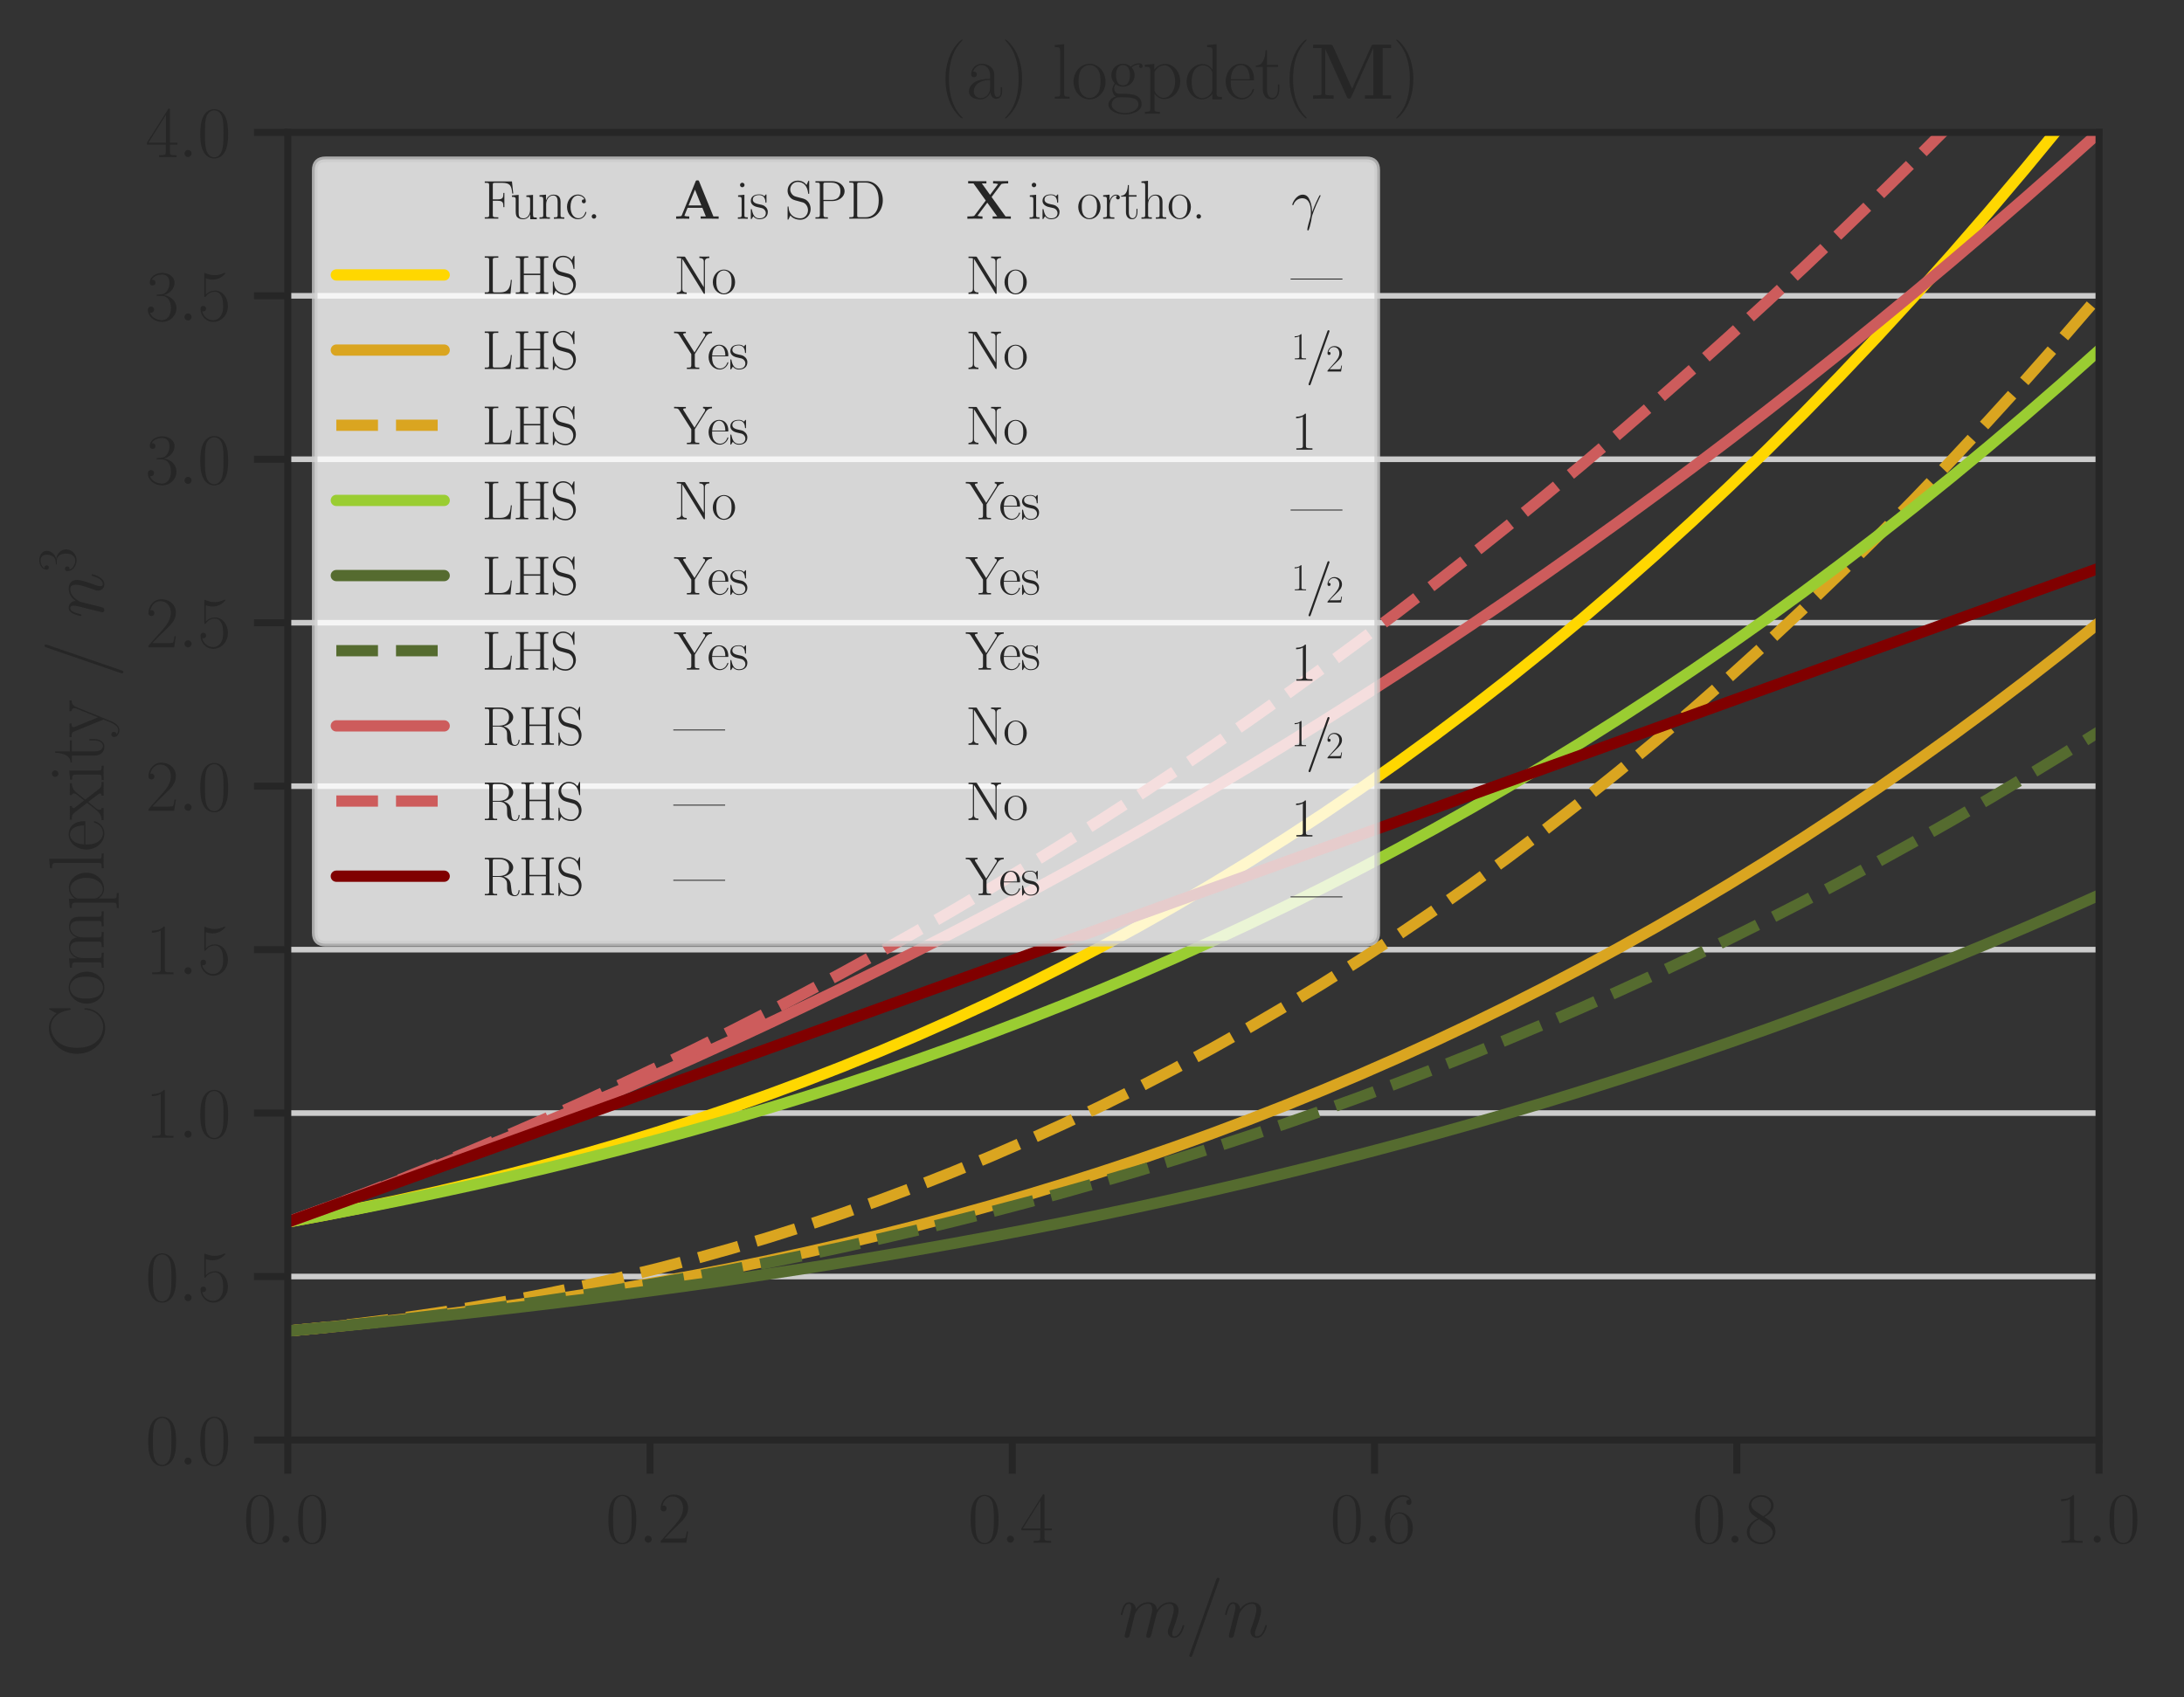 <?xml version="1.0" encoding="utf-8" standalone="no"?>
<!DOCTYPE svg PUBLIC "-//W3C//DTD SVG 1.1//EN"
  "http://www.w3.org/Graphics/SVG/1.1/DTD/svg11.dtd">
<svg height="301.392pt" version="1.1" viewBox="0 0 387.792 301.392" width="387.792pt" xmlns="http://www.w3.org/2000/svg" xmlns:xlink="http://www.w3.org/1999/xlink">
 <rect x="0" y="0" width="387.792" height="301.392" fill="#333333" stroke="none"/>
 <defs>
  <style type="text/css">*{stroke-linecap:butt;stroke-linejoin:round;}</style>
 </defs>
 <g id="figure_1">
  <g id="patch_1">
   <path d="M 0 301.392 
L 387.792 301.392 
L 387.792 0 
L 0 0 
z
" style="fill:none;"/>
  </g>
  <g id="axes_1">
   <g id="patch_2">
    <path d="M 51.096 255.741 
L 372.708 255.741 
L 372.708 23.511 
L 51.096 23.511 
z
" style="fill:none;"/>
   </g>
   <g id="matplotlib.axis_1">
    <g id="xtick_1">
     <g id="line2d_1">
      <defs>
       <path d="M 0 0 
L 0 6 
" id="m6e437a859e" style="stroke:#262626;stroke-width:1.25;"/>
      </defs>
      <g>
       <use style="fill:#262626;stroke:#262626;stroke-width:1.25;" x="51.096" xlink:href="#m6e437a859e" y="255.741"/>
      </g>
     </g>
     <g id="text_1">
      <!-- $\mathdefault{0.0}$ -->
      <g style="fill:#262626;" transform="translate(43.212 273.993)scale(0.127 -0.127)">
       <defs>
        <path d="M 2688 2025 
C 2688 2416 2682 3080 2413 3591 
C 2176 4039 1798 4198 1466 4198 
C 1158 4198 768 4058 525 3597 
C 269 3118 243 2524 243 2025 
C 243 1661 250 1106 448 619 
C 723 -39 1216 -128 1466 -128 
C 1760 -128 2208 -7 2470 600 
C 2662 1042 2688 1559 2688 2025 
z
M 1466 -26 
C 1056 -26 813 325 723 812 
C 653 1188 653 1738 653 2096 
C 653 2588 653 2997 736 3387 
C 858 3929 1216 4096 1466 4096 
C 1728 4096 2067 3923 2189 3400 
C 2272 3036 2278 2607 2278 2096 
C 2278 1680 2278 1169 2202 792 
C 2067 95 1690 -26 1466 -26 
z
" id="CMR17-30" transform="scale(0.016)"/>
        <path d="M 1178 307 
C 1178 492 1024 619 870 619 
C 685 619 557 466 557 313 
C 557 128 710 0 864 0 
C 1050 0 1178 153 1178 307 
z
" id="CMMI12-3a" transform="scale(0.016)"/>
       </defs>
       <use transform="scale(0.996)" xlink:href="#CMR17-30"/>
       <use transform="translate(45.69 0)scale(0.996)" xlink:href="#CMMI12-3a"/>
       <use transform="translate(72.788 0)scale(0.996)" xlink:href="#CMR17-30"/>
      </g>
     </g>
    </g>
    <g id="xtick_2">
     <g id="line2d_2">
      <g>
       <use style="fill:#262626;stroke:#262626;stroke-width:1.25;" x="115.419" xlink:href="#m6e437a859e" y="255.741"/>
      </g>
     </g>
     <g id="text_2">
      <!-- $\mathdefault{0.2}$ -->
      <g style="fill:#262626;" transform="translate(107.535 273.993)scale(0.127 -0.127)">
       <defs>
        <path d="M 2669 989 
L 2554 989 
C 2490 536 2438 459 2413 420 
C 2381 369 1920 369 1830 369 
L 602 369 
C 832 619 1280 1072 1824 1597 
C 2214 1967 2669 2402 2669 3035 
C 2669 3790 2067 4224 1395 4224 
C 691 4224 262 3604 262 3030 
C 262 2780 448 2748 525 2748 
C 589 2748 781 2787 781 3010 
C 781 3207 614 3264 525 3264 
C 486 3264 448 3258 422 3245 
C 544 3790 915 4058 1306 4058 
C 1862 4058 2227 3617 2227 3035 
C 2227 2479 1901 2000 1536 1584 
L 262 146 
L 262 0 
L 2515 0 
L 2669 989 
z
" id="CMR17-32" transform="scale(0.016)"/>
       </defs>
       <use transform="scale(0.996)" xlink:href="#CMR17-30"/>
       <use transform="translate(45.69 0)scale(0.996)" xlink:href="#CMMI12-3a"/>
       <use transform="translate(72.788 0)scale(0.996)" xlink:href="#CMR17-32"/>
      </g>
     </g>
    </g>
    <g id="xtick_3">
     <g id="line2d_3">
      <g>
       <use style="fill:#262626;stroke:#262626;stroke-width:1.25;" x="179.741" xlink:href="#m6e437a859e" y="255.741"/>
      </g>
     </g>
     <g id="text_3">
      <!-- $\mathdefault{0.4}$ -->
      <g style="fill:#262626;" transform="translate(171.857 273.993)scale(0.127 -0.127)">
       <defs>
        <path d="M 2150 4122 
C 2150 4256 2144 4256 2029 4256 
L 128 1254 
L 128 1088 
L 1779 1088 
L 1779 457 
C 1779 224 1766 160 1318 160 
L 1197 160 
L 1197 0 
C 1402 0 1747 0 1965 0 
C 2182 0 2528 0 2733 0 
L 2733 160 
L 2611 160 
C 2163 160 2150 224 2150 457 
L 2150 1088 
L 2803 1088 
L 2803 1254 
L 2150 1254 
L 2150 4122 
z
M 1798 3703 
L 1798 1254 
L 256 1254 
L 1798 3703 
z
" id="CMR17-34" transform="scale(0.016)"/>
       </defs>
       <use transform="scale(0.996)" xlink:href="#CMR17-30"/>
       <use transform="translate(45.69 0)scale(0.996)" xlink:href="#CMMI12-3a"/>
       <use transform="translate(72.788 0)scale(0.996)" xlink:href="#CMR17-34"/>
      </g>
     </g>
    </g>
    <g id="xtick_4">
     <g id="line2d_4">
      <g>
       <use style="fill:#262626;stroke:#262626;stroke-width:1.25;" x="244.063" xlink:href="#m6e437a859e" y="255.741"/>
      </g>
     </g>
     <g id="text_4">
      <!-- $\mathdefault{0.6}$ -->
      <g style="fill:#262626;" transform="translate(236.179 273.993)scale(0.127 -0.127)">
       <defs>
        <path d="M 678 2176 
C 678 3690 1395 4032 1811 4032 
C 1946 4032 2272 4009 2400 3776 
C 2298 3776 2106 3776 2106 3553 
C 2106 3381 2246 3323 2336 3323 
C 2394 3323 2566 3348 2566 3560 
C 2566 3954 2246 4179 1805 4179 
C 1043 4179 243 3390 243 1984 
C 243 253 966 -128 1478 -128 
C 2099 -128 2688 427 2688 1283 
C 2688 2081 2170 2662 1517 2662 
C 1126 2662 838 2407 678 1960 
L 678 2176 
z
M 1478 25 
C 691 25 691 1200 691 1436 
C 691 1896 909 2560 1504 2560 
C 1613 2560 1926 2560 2138 2120 
C 2253 1870 2253 1609 2253 1289 
C 2253 944 2253 690 2118 434 
C 1978 171 1773 25 1478 25 
z
" id="CMR17-36" transform="scale(0.016)"/>
       </defs>
       <use transform="scale(0.996)" xlink:href="#CMR17-30"/>
       <use transform="translate(45.69 0)scale(0.996)" xlink:href="#CMMI12-3a"/>
       <use transform="translate(72.788 0)scale(0.996)" xlink:href="#CMR17-36"/>
      </g>
     </g>
    </g>
    <g id="xtick_5">
     <g id="line2d_5">
      <g>
       <use style="fill:#262626;stroke:#262626;stroke-width:1.25;" x="308.386" xlink:href="#m6e437a859e" y="255.741"/>
      </g>
     </g>
     <g id="text_5">
      <!-- $\mathdefault{0.8}$ -->
      <g style="fill:#262626;" transform="translate(300.502 273.993)scale(0.127 -0.127)">
       <defs>
        <path d="M 1741 2264 
C 2144 2467 2554 2773 2554 3263 
C 2554 3841 1990 4179 1472 4179 
C 890 4179 378 3759 378 3180 
C 378 3021 416 2747 666 2505 
C 730 2442 998 2251 1171 2130 
C 883 1983 211 1634 211 934 
C 211 279 838 -128 1459 -128 
C 2144 -128 2720 362 2720 1010 
C 2720 1590 2330 1857 2074 2029 
L 1741 2264 
z
M 902 2822 
C 851 2854 595 3051 595 3351 
C 595 3739 998 4032 1459 4032 
C 1965 4032 2336 3676 2336 3262 
C 2336 2669 1670 2331 1638 2331 
C 1632 2331 1626 2331 1574 2370 
L 902 2822 
z
M 2080 1519 
C 2176 1449 2483 1240 2483 851 
C 2483 381 2010 25 1472 25 
C 890 25 448 438 448 940 
C 448 1443 838 1862 1280 2060 
L 2080 1519 
z
" id="CMR17-38" transform="scale(0.016)"/>
       </defs>
       <use transform="scale(0.996)" xlink:href="#CMR17-30"/>
       <use transform="translate(45.69 0)scale(0.996)" xlink:href="#CMMI12-3a"/>
       <use transform="translate(72.788 0)scale(0.996)" xlink:href="#CMR17-38"/>
      </g>
     </g>
    </g>
    <g id="xtick_6">
     <g id="line2d_6">
      <g>
       <use style="fill:#262626;stroke:#262626;stroke-width:1.25;" x="372.708" xlink:href="#m6e437a859e" y="255.741"/>
      </g>
     </g>
     <g id="text_6">
      <!-- $\mathdefault{1.0}$ -->
      <g style="fill:#262626;" transform="translate(364.824 273.993)scale(0.127 -0.127)">
       <defs>
        <path d="M 1702 4058 
C 1702 4192 1696 4192 1606 4192 
C 1357 3916 979 3827 621 3827 
C 602 3827 570 3827 563 3808 
C 557 3795 557 3782 557 3648 
C 755 3648 1088 3686 1344 3839 
L 1344 461 
C 1344 236 1331 160 781 160 
L 589 160 
L 589 0 
C 896 0 1216 0 1523 0 
C 1830 0 2150 0 2458 0 
L 2458 160 
L 2266 160 
C 1715 160 1702 230 1702 458 
L 1702 4058 
z
" id="CMR17-31" transform="scale(0.016)"/>
       </defs>
       <use transform="scale(0.996)" xlink:href="#CMR17-31"/>
       <use transform="translate(45.69 0)scale(0.996)" xlink:href="#CMMI12-3a"/>
       <use transform="translate(72.788 0)scale(0.996)" xlink:href="#CMR17-30"/>
      </g>
     </g>
    </g>
    <g id="text_7">
     <!-- $m/n$ -->
     <g style="fill:#262626;" transform="translate(198.631 290.755)scale(0.138 -0.138)">
      <defs>
       <path d="M 1318 1871 
C 1331 1910 1491 2229 1728 2433 
C 1894 2586 2112 2689 2362 2689 
C 2618 2689 2707 2497 2707 2242 
C 2707 2203 2707 2076 2630 1775 
L 2470 1118 
C 2419 926 2298 453 2285 383 
C 2259 287 2221 121 2221 96 
C 2221 6 2291 -64 2387 -64 
C 2579 -64 2611 83 2669 313 
L 3053 1839 
C 3066 1890 3398 2689 4102 2689 
C 4358 2689 4448 2497 4448 2242 
C 4448 1884 4198 1188 4058 805 
C 4000 651 3968 568 3968 453 
C 3968 166 4166 -64 4474 -64 
C 5069 -64 5293 875 5293 913 
C 5293 945 5267 971 5229 971 
C 5171 971 5165 952 5133 843 
C 4986 332 4749 64 4493 64 
C 4429 64 4326 64 4326 269 
C 4326 436 4403 640 4429 710 
C 4544 1018 4832 1773 4832 2145 
C 4832 2528 4608 2816 4122 2816 
C 3693 2816 3347 2574 3091 2197 
C 3072 2542 2861 2816 2381 2816 
C 1811 2816 1510 2415 1395 2255 
C 1376 2618 1114 2816 832 2816 
C 646 2816 499 2727 378 2484 
C 262 2254 173 1865 173 1839 
C 173 1814 198 1782 243 1782 
C 294 1782 301 1788 339 1935 
C 435 2312 557 2689 813 2689 
C 960 2689 1011 2586 1011 2395 
C 1011 2254 947 2005 902 1807 
L 723 1118 
C 698 996 627 709 595 594 
C 550 428 480 128 480 96 
C 480 6 550 -64 646 -64 
C 723 -64 813 -26 864 70 
C 877 102 934 326 966 453 
L 1107 1028 
L 1318 1871 
z
" id="CMMI12-6d" transform="scale(0.016)"/>
       <path d="M 2746 4562 
C 2746 4569 2784 4666 2784 4678 
C 2784 4755 2720 4800 2669 4800 
C 2637 4800 2579 4800 2528 4659 
L 384 -1363 
C 384 -1370 346 -1465 346 -1478 
C 346 -1555 410 -1600 461 -1600 
C 499 -1600 557 -1593 602 -1459 
L 2746 4562 
z
" id="CMMI12-3d" transform="scale(0.016)"/>
       <path d="M 1318 1871 
C 1331 1910 1491 2229 1728 2433 
C 1894 2586 2112 2689 2362 2689 
C 2618 2689 2707 2497 2707 2242 
C 2707 1878 2445 1150 2317 805 
C 2259 651 2227 568 2227 453 
C 2227 166 2426 -64 2733 -64 
C 3328 -64 3552 875 3552 913 
C 3552 945 3526 971 3488 971 
C 3430 971 3424 952 3392 843 
C 3245 319 3002 64 2752 64 
C 2688 64 2586 64 2586 269 
C 2586 429 2656 621 2694 710 
C 2822 1063 3091 1780 3091 2145 
C 3091 2528 2867 2816 2381 2816 
C 1811 2816 1510 2415 1395 2255 
C 1376 2618 1114 2816 832 2816 
C 627 2816 486 2695 378 2478 
C 262 2248 173 1865 173 1839 
C 173 1814 198 1782 243 1782 
C 294 1782 301 1788 339 1935 
C 442 2325 557 2689 813 2689 
C 960 2689 1011 2586 1011 2395 
C 1011 2254 947 2005 902 1807 
L 723 1118 
C 698 996 627 709 595 594 
C 550 428 480 128 480 96 
C 480 6 550 -64 646 -64 
C 723 -64 813 -26 864 70 
C 877 102 934 326 966 453 
L 1107 1028 
L 1318 1871 
z
" id="CMMI12-6e" transform="scale(0.016)"/>
      </defs>
      <use transform="scale(0.996)" xlink:href="#CMMI12-6d"/>
      <use transform="translate(85.327 0)scale(0.996)" xlink:href="#CMMI12-3d"/>
      <use transform="translate(134.102 0)scale(0.996)" xlink:href="#CMMI12-6e"/>
     </g>
    </g>
   </g>
   <g id="matplotlib.axis_2">
    <g id="ytick_1">
     <g id="line2d_7">
      <path clip-path="url(#p097a8264f5)" d="M 51.096 255.741 
L 372.708 255.741 
" style="fill:none;stroke:#cccccc;stroke-linecap:round;"/>
     </g>
     <g id="line2d_8">
      <defs>
       <path d="M 0 0 
L -6 0 
" id="m96fac39d76" style="stroke:#262626;stroke-width:1.25;"/>
      </defs>
      <g>
       <use style="fill:#262626;stroke:#262626;stroke-width:1.25;" x="51.096" xlink:href="#m96fac39d76" y="255.741"/>
      </g>
     </g>
     <g id="text_8">
      <!-- $\mathdefault{0.0}$ -->
      <g style="fill:#262626;" transform="translate(25.828 260.117)scale(0.127 -0.127)">
       <use transform="scale(0.996)" xlink:href="#CMR17-30"/>
       <use transform="translate(45.69 0)scale(0.996)" xlink:href="#CMMI12-3a"/>
       <use transform="translate(72.788 0)scale(0.996)" xlink:href="#CMR17-30"/>
      </g>
     </g>
    </g>
    <g id="ytick_2">
     <g id="line2d_9">
      <path clip-path="url(#p097a8264f5)" d="M 51.096 226.712 
L 372.708 226.712 
" style="fill:none;stroke:#cccccc;stroke-linecap:round;"/>
     </g>
     <g id="line2d_10">
      <g>
       <use style="fill:#262626;stroke:#262626;stroke-width:1.25;" x="51.096" xlink:href="#m96fac39d76" y="226.712"/>
      </g>
     </g>
     <g id="text_9">
      <!-- $\mathdefault{0.5}$ -->
      <g style="fill:#262626;" transform="translate(25.828 231.088)scale(0.127 -0.127)">
       <defs>
        <path d="M 730 3692 
C 794 3666 1056 3584 1325 3584 
C 1920 3584 2246 3911 2432 4100 
C 2432 4157 2432 4192 2394 4192 
C 2387 4192 2374 4192 2323 4163 
C 2099 4058 1837 3973 1517 3973 
C 1325 3973 1037 3999 723 4139 
C 653 4171 640 4171 634 4171 
C 602 4171 595 4164 595 4037 
L 595 2203 
C 595 2089 595 2057 659 2057 
C 691 2057 704 2070 736 2114 
C 941 2401 1222 2522 1542 2522 
C 1766 2522 2246 2382 2246 1289 
C 2246 1085 2246 715 2054 421 
C 1894 159 1645 25 1370 25 
C 947 25 518 320 403 814 
C 429 807 480 795 506 795 
C 589 795 749 840 749 1038 
C 749 1210 627 1280 506 1280 
C 358 1280 262 1190 262 1011 
C 262 454 704 -128 1382 -128 
C 2042 -128 2669 440 2669 1264 
C 2669 2030 2170 2624 1549 2624 
C 1222 2624 947 2503 730 2274 
L 730 3692 
z
" id="CMR17-35" transform="scale(0.016)"/>
       </defs>
       <use transform="scale(0.996)" xlink:href="#CMR17-30"/>
       <use transform="translate(45.69 0)scale(0.996)" xlink:href="#CMMI12-3a"/>
       <use transform="translate(72.788 0)scale(0.996)" xlink:href="#CMR17-35"/>
      </g>
     </g>
    </g>
    <g id="ytick_3">
     <g id="line2d_11">
      <path clip-path="url(#p097a8264f5)" d="M 51.096 197.684 
L 372.708 197.684 
" style="fill:none;stroke:#cccccc;stroke-linecap:round;"/>
     </g>
     <g id="line2d_12">
      <g>
       <use style="fill:#262626;stroke:#262626;stroke-width:1.25;" x="51.096" xlink:href="#m96fac39d76" y="197.684"/>
      </g>
     </g>
     <g id="text_10">
      <!-- $\mathdefault{1.0}$ -->
      <g style="fill:#262626;" transform="translate(25.828 202.06)scale(0.127 -0.127)">
       <use transform="scale(0.996)" xlink:href="#CMR17-31"/>
       <use transform="translate(45.69 0)scale(0.996)" xlink:href="#CMMI12-3a"/>
       <use transform="translate(72.788 0)scale(0.996)" xlink:href="#CMR17-30"/>
      </g>
     </g>
    </g>
    <g id="ytick_4">
     <g id="line2d_13">
      <path clip-path="url(#p097a8264f5)" d="M 51.096 168.655 
L 372.708 168.655 
" style="fill:none;stroke:#cccccc;stroke-linecap:round;"/>
     </g>
     <g id="line2d_14">
      <g>
       <use style="fill:#262626;stroke:#262626;stroke-width:1.25;" x="51.096" xlink:href="#m96fac39d76" y="168.655"/>
      </g>
     </g>
     <g id="text_11">
      <!-- $\mathdefault{1.5}$ -->
      <g style="fill:#262626;" transform="translate(25.828 173.031)scale(0.127 -0.127)">
       <use transform="scale(0.996)" xlink:href="#CMR17-31"/>
       <use transform="translate(45.69 0)scale(0.996)" xlink:href="#CMMI12-3a"/>
       <use transform="translate(72.788 0)scale(0.996)" xlink:href="#CMR17-35"/>
      </g>
     </g>
    </g>
    <g id="ytick_5">
     <g id="line2d_15">
      <path clip-path="url(#p097a8264f5)" d="M 51.096 139.626 
L 372.708 139.626 
" style="fill:none;stroke:#cccccc;stroke-linecap:round;"/>
     </g>
     <g id="line2d_16">
      <g>
       <use style="fill:#262626;stroke:#262626;stroke-width:1.25;" x="51.096" xlink:href="#m96fac39d76" y="139.626"/>
      </g>
     </g>
     <g id="text_12">
      <!-- $\mathdefault{2.0}$ -->
      <g style="fill:#262626;" transform="translate(25.828 144.002)scale(0.127 -0.127)">
       <use transform="scale(0.996)" xlink:href="#CMR17-32"/>
       <use transform="translate(45.69 0)scale(0.996)" xlink:href="#CMMI12-3a"/>
       <use transform="translate(72.788 0)scale(0.996)" xlink:href="#CMR17-30"/>
      </g>
     </g>
    </g>
    <g id="ytick_6">
     <g id="line2d_17">
      <path clip-path="url(#p097a8264f5)" d="M 51.096 110.598 
L 372.708 110.598 
" style="fill:none;stroke:#cccccc;stroke-linecap:round;"/>
     </g>
     <g id="line2d_18">
      <g>
       <use style="fill:#262626;stroke:#262626;stroke-width:1.25;" x="51.096" xlink:href="#m96fac39d76" y="110.598"/>
      </g>
     </g>
     <g id="text_13">
      <!-- $\mathdefault{2.5}$ -->
      <g style="fill:#262626;" transform="translate(25.828 114.973)scale(0.127 -0.127)">
       <use transform="scale(0.996)" xlink:href="#CMR17-32"/>
       <use transform="translate(45.69 0)scale(0.996)" xlink:href="#CMMI12-3a"/>
       <use transform="translate(72.788 0)scale(0.996)" xlink:href="#CMR17-35"/>
      </g>
     </g>
    </g>
    <g id="ytick_7">
     <g id="line2d_19">
      <path clip-path="url(#p097a8264f5)" d="M 51.096 81.569 
L 372.708 81.569 
" style="fill:none;stroke:#cccccc;stroke-linecap:round;"/>
     </g>
     <g id="line2d_20">
      <g>
       <use style="fill:#262626;stroke:#262626;stroke-width:1.25;" x="51.096" xlink:href="#m96fac39d76" y="81.569"/>
      </g>
     </g>
     <g id="text_14">
      <!-- $\mathdefault{3.0}$ -->
      <g style="fill:#262626;" transform="translate(25.828 85.945)scale(0.127 -0.127)">
       <defs>
        <path d="M 1414 2157 
C 1984 2157 2234 1662 2234 1090 
C 2234 320 1824 25 1453 25 
C 1114 25 563 194 390 693 
C 422 680 454 680 486 680 
C 640 680 755 782 755 948 
C 755 1133 614 1216 486 1216 
C 378 1216 211 1165 211 926 
C 211 335 787 -128 1466 -128 
C 2176 -128 2720 430 2720 1085 
C 2720 1707 2208 2157 1600 2227 
C 2086 2328 2554 2756 2554 3329 
C 2554 3820 2048 4179 1472 4179 
C 890 4179 378 3829 378 3329 
C 378 3110 544 3072 627 3072 
C 762 3072 877 3155 877 3321 
C 877 3486 762 3569 627 3569 
C 602 3569 570 3569 544 3557 
C 730 3959 1235 4032 1459 4032 
C 1683 4032 2106 3925 2106 3320 
C 2106 3143 2080 2828 1862 2550 
C 1670 2304 1453 2304 1242 2284 
C 1210 2284 1062 2269 1037 2269 
C 992 2263 966 2257 966 2208 
C 966 2163 973 2157 1101 2157 
L 1414 2157 
z
" id="CMR17-33" transform="scale(0.016)"/>
       </defs>
       <use transform="scale(0.996)" xlink:href="#CMR17-33"/>
       <use transform="translate(45.69 0)scale(0.996)" xlink:href="#CMMI12-3a"/>
       <use transform="translate(72.788 0)scale(0.996)" xlink:href="#CMR17-30"/>
      </g>
     </g>
    </g>
    <g id="ytick_8">
     <g id="line2d_21">
      <path clip-path="url(#p097a8264f5)" d="M 51.096 52.54 
L 372.708 52.54 
" style="fill:none;stroke:#cccccc;stroke-linecap:round;"/>
     </g>
     <g id="line2d_22">
      <g>
       <use style="fill:#262626;stroke:#262626;stroke-width:1.25;" x="51.096" xlink:href="#m96fac39d76" y="52.54"/>
      </g>
     </g>
     <g id="text_15">
      <!-- $\mathdefault{3.5}$ -->
      <g style="fill:#262626;" transform="translate(25.828 56.916)scale(0.127 -0.127)">
       <use transform="scale(0.996)" xlink:href="#CMR17-33"/>
       <use transform="translate(45.69 0)scale(0.996)" xlink:href="#CMMI12-3a"/>
       <use transform="translate(72.788 0)scale(0.996)" xlink:href="#CMR17-35"/>
      </g>
     </g>
    </g>
    <g id="ytick_9">
     <g id="line2d_23">
      <path clip-path="url(#p097a8264f5)" d="M 51.096 23.511 
L 372.708 23.511 
" style="fill:none;stroke:#cccccc;stroke-linecap:round;"/>
     </g>
     <g id="line2d_24">
      <g>
       <use style="fill:#262626;stroke:#262626;stroke-width:1.25;" x="51.096" xlink:href="#m96fac39d76" y="23.511"/>
      </g>
     </g>
     <g id="text_16">
      <!-- $\mathdefault{4.0}$ -->
      <g style="fill:#262626;" transform="translate(25.828 27.887)scale(0.127 -0.127)">
       <use transform="scale(0.996)" xlink:href="#CMR17-34"/>
       <use transform="translate(45.69 0)scale(0.996)" xlink:href="#CMMI12-3a"/>
       <use transform="translate(72.788 0)scale(0.996)" xlink:href="#CMR17-30"/>
      </g>
     </g>
    </g>
    <g id="text_17">
     <!-- Complexity / $n^3$ -->
     <g style="fill:#262626;" transform="translate(18.391 187.811)rotate(-90)scale(0.138 -0.138)">
      <defs>
       <path d="M 3974 4289 
C 3974 4403 3968 4410 3930 4410 
C 3904 4410 3898 4403 3853 4327 
L 3571 3792 
C 3258 4187 2874 4416 2381 4416 
C 1286 4416 294 3456 294 2148 
C 294 826 1286 -128 2387 -128 
C 3366 -128 3974 730 3974 1461 
C 3974 1524 3974 1550 3917 1550 
C 3866 1550 3866 1531 3859 1474 
C 3808 585 3168 38 2477 38 
C 1824 38 781 495 781 2147 
C 781 3805 1843 4250 2464 4250 
C 3187 4250 3712 3628 3834 2745 
C 3846 2668 3846 2655 3904 2655 
C 3974 2655 3974 2668 3974 2783 
L 3974 4289 
z
" id="CMR17-43" transform="scale(0.016)"/>
       <path d="M 2758 1356 
C 2758 2176 2163 2816 1466 2816 
C 768 2816 173 2176 173 1356 
C 173 551 768 -64 1466 -64 
C 2163 -64 2758 551 2758 1356 
z
M 1466 51 
C 1165 51 909 230 762 480 
C 602 767 582 1126 582 1408 
C 582 1677 595 2010 762 2298 
C 890 2509 1139 2714 1466 2714 
C 1754 2714 1997 2554 2150 2330 
C 2349 2029 2349 1607 2349 1408 
C 2349 1158 2336 775 2163 467 
C 1984 173 1709 51 1466 51 
z
" id="CMR17-6f" transform="scale(0.016)"/>
       <path d="M 4326 1933 
C 4326 2252 4269 2790 3507 2790 
C 3072 2790 2771 2496 2656 2151 
L 2650 2151 
C 2573 2676 2195 2790 1837 2790 
C 1331 2790 1069 2400 973 2144 
L 966 2144 
L 966 2790 
L 211 2720 
L 211 2554 
C 589 2554 646 2515 646 2208 
L 646 428 
C 646 184 621 153 211 153 
L 211 -13 
C 365 0 646 0 813 0 
C 979 0 1267 0 1421 -13 
L 1421 153 
C 1011 153 986 178 986 428 
L 986 1658 
C 986 2247 1344 2688 1792 2688 
C 2266 2688 2317 2266 2317 1958 
L 2317 428 
C 2317 184 2291 153 1882 153 
L 1882 -13 
C 2035 0 2317 0 2483 0 
C 2650 0 2938 0 3091 -13 
L 3091 153 
C 2682 153 2656 178 2656 428 
L 2656 1658 
C 2656 2247 3014 2688 3462 2688 
C 3936 2688 3987 2266 3987 1958 
L 3987 428 
C 3987 184 3962 153 3552 153 
L 3552 -13 
C 3706 0 3987 0 4154 0 
C 4320 0 4608 0 4762 -13 
L 4762 153 
C 4352 153 4326 178 4326 428 
L 4326 1933 
z
" id="CMR17-6d" transform="scale(0.016)"/>
       <path d="M 1408 -1063 
C 998 -1063 973 -1037 973 -789 
L 973 402 
C 1158 134 1427 -38 1766 -38 
C 2406 -38 3053 523 3053 1388 
C 3053 2191 2496 2802 1837 2802 
C 1453 2802 1139 2592 960 2338 
L 960 2802 
L 198 2732 
L 198 2567 
C 576 2567 634 2528 634 2223 
L 634 -789 
C 634 -1031 608 -1063 198 -1063 
L 198 -1228 
C 352 -1216 634 -1216 800 -1216 
C 966 -1216 1254 -1216 1408 -1228 
L 1408 -1063 
z
M 973 2012 
C 973 2102 973 2235 1222 2471 
C 1254 2497 1472 2688 1792 2688 
C 2259 2688 2643 2108 2643 1382 
C 2643 656 2234 64 1728 64 
C 1498 64 1248 172 1056 472 
C 973 612 973 650 973 752 
L 973 2012 
z
" id="CMR17-70" transform="scale(0.016)"/>
       <path d="M 979 4396 
L 218 4326 
L 218 4160 
C 595 4160 653 4122 653 3817 
L 653 426 
C 653 184 627 153 218 153 
L 218 -13 
C 371 0 653 0 813 0 
C 979 0 1261 0 1414 -13 
L 1414 153 
C 1005 153 979 178 979 426 
L 979 4396 
z
" id="CMR17-6c" transform="scale(0.016)"/>
       <path d="M 2438 1472 
C 2464 1498 2464 1511 2464 1576 
C 2464 2238 2118 2816 1389 2816 
C 710 2816 173 2169 173 1383 
C 173 551 781 -64 1459 -64 
C 2176 -64 2458 607 2458 740 
C 2458 784 2419 784 2406 784 
C 2362 784 2355 771 2330 696 
C 2189 265 1837 51 1504 51 
C 1229 51 954 203 781 480 
C 582 803 582 1176 582 1472 
L 2438 1472 
z
M 589 1568 
C 634 2505 1126 2714 1382 2714 
C 1818 2714 2112 2297 2118 1568 
L 589 1568 
z
" id="CMR17-65" transform="scale(0.016)"/>
       <path d="M 1664 1477 
C 1856 1726 2074 2006 2253 2216 
C 2464 2458 2707 2560 2989 2560 
L 2989 2726 
C 2880 2726 2656 2726 2541 2726 
C 2368 2726 2170 2726 2022 2732 
L 2022 2566 
C 2112 2553 2163 2489 2163 2400 
C 2163 2285 2099 2215 2067 2171 
L 1594 1573 
L 1030 2306 
C 973 2376 973 2388 973 2420 
C 973 2497 1037 2560 1146 2560 
L 1146 2732 
C 992 2726 717 2726 557 2726 
C 384 2726 179 2726 38 2732 
L 38 2560 
C 384 2560 461 2534 614 2343 
L 1350 1395 
C 1363 1382 1395 1344 1395 1325 
C 1395 1299 838 619 768 530 
C 480 185 179 160 6 160 
L 6 0 
C 115 0 339 0 454 0 
C 582 0 864 0 979 -6 
L 979 160 
C 941 166 838 179 838 325 
C 838 440 890 510 947 586 
L 1478 1236 
L 2035 512 
C 2086 442 2163 346 2163 301 
C 2163 211 2086 160 1984 160 
L 1984 -6 
C 2138 0 2413 0 2573 0 
C 2746 0 2950 0 3091 -6 
L 3091 160 
C 2771 160 2675 172 2522 370 
L 1664 1477 
z
" id="CMR17-78" transform="scale(0.016)"/>
       <path d="M 992 3909 
C 992 4049 877 4170 730 4170 
C 589 4170 467 4056 467 3909 
C 467 3769 582 3648 730 3648 
C 870 3648 992 3763 992 3909 
z
M 243 2706 
L 243 2541 
C 602 2541 653 2502 653 2197 
L 653 427 
C 653 184 627 153 218 153 
L 218 -13 
C 371 0 646 0 806 0 
C 960 0 1222 0 1370 -13 
L 1370 153 
C 992 153 979 191 979 420 
L 979 2776 
L 243 2706 
z
" id="CMR17-69" transform="scale(0.016)"/>
       <path d="M 966 2560 
L 1862 2560 
L 1862 2725 
L 966 2725 
L 966 3904 
L 851 3904 
C 838 3245 614 2668 70 2668 
L 70 2560 
L 627 2560 
L 627 771 
C 627 650 627 -64 1370 -64 
C 1747 -64 1965 306 1965 777 
L 1965 1140 
L 1850 1140 
L 1850 783 
C 1850 344 1677 51 1408 51 
C 1222 51 966 178 966 758 
L 966 2560 
z
" id="CMR17-74" transform="scale(0.016)"/>
       <path d="M 2496 2197 
C 2656 2586 2944 2586 3034 2586 
L 3034 2752 
C 2912 2752 2752 2752 2630 2752 
C 2496 2752 2285 2752 2157 2758 
L 2157 2592 
C 2400 2573 2406 2394 2406 2343 
C 2406 2280 2394 2248 2362 2171 
L 1664 449 
L 902 2306 
C 870 2382 870 2426 870 2433 
C 870 2573 1018 2586 1171 2586 
L 1171 2758 
C 1018 2752 742 2752 582 2752 
C 410 2752 205 2752 64 2758 
L 64 2586 
C 410 2586 448 2554 531 2350 
L 1485 15 
C 1197 -738 1030 -1178 627 -1178 
C 557 -1178 397 -1159 282 -1044 
C 429 -1031 493 -942 493 -833 
C 493 -725 416 -629 288 -629 
C 147 -629 77 -725 77 -840 
C 77 -1095 339 -1280 627 -1280 
C 998 -1280 1229 -922 1357 -604 
L 2496 2197 
z
" id="CMR17-79" transform="scale(0.016)"/>
       <path d="M 2605 4545 
C 2637 4627 2637 4640 2637 4653 
C 2637 4729 2579 4768 2528 4768 
C 2451 4768 2426 4717 2400 4640 
L 326 -1377 
C 294 -1460 294 -1473 294 -1486 
C 294 -1562 352 -1600 403 -1600 
C 480 -1600 506 -1549 531 -1473 
L 2605 4545 
z
" id="CMR17-2f" transform="scale(0.016)"/>
      </defs>
      <use transform="scale(0.996)" xlink:href="#CMR17-43"/>
      <use transform="translate(66.51 0)scale(0.996)" xlink:href="#CMR17-6f"/>
      <use transform="translate(112.2 0)scale(0.996)" xlink:href="#CMR17-6d"/>
      <use transform="translate(189.12 0)scale(0.996)" xlink:href="#CMR17-70"/>
      <use transform="translate(240.015 0)scale(0.996)" xlink:href="#CMR17-6c"/>
      <use transform="translate(264.886 0)scale(0.996)" xlink:href="#CMR17-65"/>
      <use transform="translate(305.372 0)scale(0.996)" xlink:href="#CMR17-78"/>
      <use transform="translate(353.665 0)scale(0.996)" xlink:href="#CMR17-69"/>
      <use transform="translate(378.536 0)scale(0.996)" xlink:href="#CMR17-74"/>
      <use transform="translate(411.214 0)scale(0.996)" xlink:href="#CMR17-79"/>
      <use transform="translate(489.583 0)scale(0.996)" xlink:href="#CMR17-2f"/>
      <use transform="translate(565.35 0)scale(0.996)" xlink:href="#CMMI12-6e"/>
      <use transform="translate(623.58 36.154)scale(0.697)" xlink:href="#CMR17-33"/>
     </g>
    </g>
   </g>
   <g id="line2d_25">
    <path clip-path="url(#p097a8264f5)" d="M 51.096 217.036 
L 57.66 215.815 
L 64.223 214.517 
L 70.787 213.142 
L 77.35 211.685 
L 83.914 210.144 
L 90.477 208.515 
L 97.041 206.796 
L 103.604 204.983 
L 110.168 203.075 
L 116.731 201.067 
L 123.295 198.957 
L 129.858 196.742 
L 136.422 194.419 
L 142.985 191.985 
L 149.549 189.437 
L 156.112 186.772 
L 162.676 183.987 
L 169.239 181.079 
L 175.803 178.046 
L 182.366 174.883 
L 188.93 171.589 
L 195.493 168.16 
L 202.057 164.593 
L 208.62 160.886 
L 215.184 157.035 
L 221.747 153.038 
L 228.311 148.891 
L 234.874 144.591 
L 241.438 140.136 
L 248.001 135.523 
L 254.565 130.748 
L 261.128 125.809 
L 267.692 120.703 
L 274.255 115.427 
L 280.819 109.977 
L 287.382 104.351 
L 293.946 98.546 
L 300.509 92.559 
L 307.073 86.387 
L 313.637 80.026 
L 320.2 73.475 
L 326.764 66.73 
L 333.327 59.788 
L 339.891 52.646 
L 346.454 45.301 
L 353.018 37.751 
L 359.581 29.992 
L 366.145 22.021 
L 372.708 13.835 
" style="fill:none;stroke:#ffd700;stroke-linecap:round;stroke-width:2;"/>
   </g>
   <g id="line2d_26">
    <path clip-path="url(#p097a8264f5)" d="M 51.096 236.389 
L 57.66 235.772 
L 64.223 235.104 
L 70.787 234.385 
L 77.35 233.611 
L 83.914 232.781 
L 90.477 231.893 
L 97.041 230.944 
L 103.604 229.933 
L 110.168 228.858 
L 116.731 227.717 
L 123.295 226.508 
L 129.858 225.229 
L 136.422 223.878 
L 142.985 222.453 
L 149.549 220.951 
L 156.112 219.372 
L 162.676 217.713 
L 169.239 215.972 
L 175.803 214.147 
L 182.366 212.236 
L 188.93 210.237 
L 195.493 208.149 
L 202.057 205.969 
L 208.62 203.695 
L 215.184 201.325 
L 221.747 198.857 
L 228.311 196.29 
L 234.874 193.621 
L 241.438 190.849 
L 248.001 187.971 
L 254.565 184.985 
L 261.128 181.89 
L 267.692 178.683 
L 274.255 175.363 
L 280.819 171.927 
L 287.382 168.374 
L 293.946 164.702 
L 300.509 160.908 
L 307.073 156.99 
L 313.637 152.948 
L 320.2 148.778 
L 326.764 144.478 
L 333.327 140.048 
L 339.891 135.484 
L 346.454 130.785 
L 353.018 125.949 
L 359.581 120.974 
L 366.145 115.857 
L 372.708 110.598 
" style="fill:none;stroke:#daa520;stroke-linecap:round;stroke-width:2;"/>
   </g>
   <g id="line2d_27">
    <path clip-path="url(#p097a8264f5)" d="M 51.096 236.389 
L 57.66 235.748 
L 64.223 235.008 
L 70.787 234.167 
L 77.35 233.224 
L 83.914 232.176 
L 90.477 231.022 
L 97.041 229.759 
L 103.604 228.386 
L 110.168 226.9 
L 116.731 225.299 
L 123.295 223.582 
L 129.858 221.747 
L 136.422 219.791 
L 142.985 217.713 
L 149.549 215.511 
L 156.112 213.182 
L 162.676 210.725 
L 169.239 208.137 
L 175.803 205.418 
L 182.366 202.564 
L 188.93 199.574 
L 195.493 196.446 
L 202.057 193.177 
L 208.62 189.767 
L 215.184 186.212 
L 221.747 182.511 
L 228.311 178.663 
L 234.874 174.664 
L 241.438 170.513 
L 248.001 166.208 
L 254.565 161.748 
L 261.128 157.129 
L 267.692 152.351 
L 274.255 147.41 
L 280.819 142.306 
L 287.382 137.036 
L 293.946 131.599 
L 300.509 125.991 
L 307.073 120.212 
L 313.637 114.259 
L 320.2 108.13 
L 326.764 101.824 
L 333.327 95.338 
L 339.891 88.671 
L 346.454 81.82 
L 353.018 74.783 
L 359.581 67.559 
L 366.145 60.145 
L 372.708 52.54 
" style="fill:none;stroke:#daa520;stroke-dasharray:7.4,3.2;stroke-dashoffset:0;stroke-width:2;"/>
   </g>
   <g id="line2d_28">
    <path clip-path="url(#p097a8264f5)" d="M 51.096 217.036 
L 57.66 215.827 
L 64.223 214.567 
L 70.787 213.255 
L 77.35 211.889 
L 83.914 210.466 
L 90.477 208.986 
L 97.041 207.445 
L 103.604 205.841 
L 110.168 204.174 
L 116.731 202.441 
L 123.295 200.639 
L 129.858 198.768 
L 136.422 196.824 
L 142.985 194.806 
L 149.549 192.713 
L 156.112 190.541 
L 162.676 188.289 
L 169.239 185.956 
L 175.803 183.538 
L 182.366 181.035 
L 188.93 178.444 
L 195.493 175.763 
L 202.057 172.99 
L 208.62 170.124 
L 215.184 167.162 
L 221.747 164.102 
L 228.311 160.942 
L 234.874 157.681 
L 241.438 154.316 
L 248.001 150.846 
L 254.565 147.268 
L 261.128 143.58 
L 267.692 139.781 
L 274.255 135.868 
L 280.819 131.84 
L 287.382 127.695 
L 293.946 123.43 
L 300.509 119.043 
L 307.073 114.533 
L 313.637 109.898 
L 320.2 105.136 
L 326.764 100.244 
L 333.327 95.221 
L 339.891 90.065 
L 346.454 84.774 
L 353.018 79.345 
L 359.581 73.777 
L 366.145 68.068 
L 372.708 62.216 
" style="fill:none;stroke:#9acd32;stroke-linecap:round;stroke-width:2;"/>
   </g>
   <g id="line2d_29">
    <path clip-path="url(#p097a8264f5)" d="M 51.096 236.389 
L 57.66 235.784 
L 64.223 235.154 
L 70.787 234.498 
L 77.35 233.815 
L 83.914 233.104 
L 90.477 232.363 
L 97.041 231.593 
L 103.604 230.791 
L 110.168 229.958 
L 116.731 229.091 
L 123.295 228.19 
L 129.858 227.254 
L 136.422 226.283 
L 142.985 225.274 
L 149.549 224.227 
L 156.112 223.141 
L 162.676 222.015 
L 169.239 220.849 
L 175.803 219.64 
L 182.366 218.388 
L 188.93 217.093 
L 195.493 215.752 
L 202.057 214.366 
L 208.62 212.933 
L 215.184 211.451 
L 221.747 209.922 
L 228.311 208.342 
L 234.874 206.711 
L 241.438 205.029 
L 248.001 203.293 
L 254.565 201.504 
L 261.128 199.661 
L 267.692 197.761 
L 274.255 195.805 
L 280.819 193.791 
L 287.382 191.718 
L 293.946 189.585 
L 300.509 187.392 
L 307.073 185.137 
L 313.637 182.82 
L 320.2 180.439 
L 326.764 177.993 
L 333.327 175.481 
L 339.891 172.903 
L 346.454 170.257 
L 353.018 167.543 
L 359.581 164.759 
L 366.145 161.905 
L 372.708 158.979 
" style="fill:none;stroke:#556b2f;stroke-linecap:round;stroke-width:2;"/>
   </g>
   <g id="line2d_30">
    <path clip-path="url(#p097a8264f5)" d="M 51.096 236.389 
L 57.66 235.772 
L 64.223 235.106 
L 70.787 234.389 
L 77.35 233.622 
L 83.914 232.801 
L 90.477 231.928 
L 97.041 231 
L 103.604 230.018 
L 110.168 228.978 
L 116.731 227.882 
L 123.295 226.727 
L 129.858 225.513 
L 136.422 224.239 
L 142.985 222.904 
L 149.549 221.507 
L 156.112 220.046 
L 162.676 218.521 
L 169.239 216.931 
L 175.803 215.275 
L 182.366 213.552 
L 188.93 211.761 
L 195.493 209.9 
L 202.057 207.97 
L 208.62 205.969 
L 215.184 203.895 
L 221.747 201.749 
L 228.311 199.528 
L 234.874 197.232 
L 241.438 194.861 
L 248.001 192.412 
L 254.565 189.886 
L 261.128 187.28 
L 267.692 184.595 
L 274.255 181.828 
L 280.819 178.98 
L 287.382 176.049 
L 293.946 173.034 
L 300.509 169.934 
L 307.073 166.748 
L 313.637 163.475 
L 320.2 160.115 
L 326.764 156.665 
L 333.327 153.126 
L 339.891 149.496 
L 346.454 145.775 
L 353.018 141.96 
L 359.581 138.052 
L 366.145 134.049 
L 372.708 129.95 
" style="fill:none;stroke:#556b2f;stroke-dasharray:7.4,3.2;stroke-dashoffset:0;stroke-width:2;"/>
   </g>
   <g id="line2d_31">
    <path clip-path="url(#p097a8264f5)" d="M 51.096 217.036 
L 57.66 214.642 
L 64.223 212.199 
L 70.787 209.705 
L 77.35 207.16 
L 83.914 204.563 
L 90.477 201.912 
L 97.041 199.207 
L 103.604 196.447 
L 110.168 193.63 
L 116.731 190.757 
L 123.295 187.825 
L 129.858 184.834 
L 136.422 181.782 
L 142.985 178.67 
L 149.549 175.495 
L 156.112 172.257 
L 162.676 168.955 
L 169.239 165.588 
L 175.803 162.155 
L 182.366 158.654 
L 188.93 155.086 
L 195.493 151.448 
L 202.057 147.74 
L 208.62 143.962 
L 215.184 140.111 
L 221.747 136.187 
L 228.311 132.189 
L 234.874 128.116 
L 241.438 123.967 
L 248.001 119.742 
L 254.565 115.438 
L 261.128 111.055 
L 267.692 106.592 
L 274.255 102.049 
L 280.819 97.423 
L 287.382 92.715 
L 293.946 87.922 
L 300.509 83.045 
L 307.073 78.082 
L 313.637 73.032 
L 320.2 67.894 
L 326.764 62.668 
L 333.327 57.351 
L 339.891 51.944 
L 346.454 46.445 
L 353.018 40.853 
L 359.581 35.168 
L 366.145 29.387 
L 372.708 23.511 
" style="fill:none;stroke:#cd5c5c;stroke-linecap:round;stroke-width:2;"/>
   </g>
   <g id="line2d_32">
    <path clip-path="url(#p097a8264f5)" d="M 51.096 217.036 
L 57.66 214.63 
L 64.223 212.15 
L 70.787 209.596 
L 77.35 206.967 
L 83.914 204.26 
L 90.477 201.477 
L 97.041 198.615 
L 103.604 195.673 
L 110.168 192.651 
L 116.731 189.548 
L 123.295 186.362 
L 129.858 183.093 
L 136.422 179.739 
L 142.985 176.3 
L 149.549 172.775 
L 156.112 169.162 
L 162.676 165.461 
L 169.239 161.671 
L 175.803 157.79 
L 182.366 153.818 
L 188.93 149.754 
L 195.493 145.596 
L 202.057 141.345 
L 208.62 136.998 
L 215.184 132.554 
L 221.747 128.014 
L 228.311 123.375 
L 234.874 118.638 
L 241.438 113.8 
L 248.001 108.86 
L 254.565 103.819 
L 261.128 98.675 
L 267.692 93.426 
L 274.255 88.072 
L 280.819 82.613 
L 287.382 77.046 
L 293.946 71.371 
L 300.509 65.587 
L 307.073 59.693 
L 313.637 53.688 
L 320.2 47.571 
L 326.764 41.34 
L 333.327 34.996 
L 339.891 28.537 
L 346.454 21.962 
L 353.018 15.27 
L 359.581 8.46 
L 366.145 1.531 
L 368.502 -1 
" style="fill:none;stroke:#cd5c5c;stroke-dasharray:7.4,3.2;stroke-dashoffset:0;stroke-width:2;"/>
   </g>
   <g id="line2d_33">
    <path clip-path="url(#p097a8264f5)" d="M 51.096 217.036 
L 57.66 214.667 
L 64.223 212.297 
L 70.787 209.927 
L 77.35 207.557 
L 83.914 205.188 
L 90.477 202.818 
L 97.041 200.448 
L 103.604 198.079 
L 110.168 195.709 
L 116.731 193.339 
L 123.295 190.97 
L 129.858 188.6 
L 136.422 186.23 
L 142.985 183.861 
L 149.549 181.491 
L 156.112 179.121 
L 162.676 176.751 
L 169.239 174.382 
L 175.803 172.012 
L 182.366 169.642 
L 188.93 167.273 
L 195.493 164.903 
L 202.057 162.533 
L 208.62 160.164 
L 215.184 157.794 
L 221.747 155.424 
L 228.311 153.055 
L 234.874 150.685 
L 241.438 148.315 
L 248.001 145.945 
L 254.565 143.576 
L 261.128 141.206 
L 267.692 138.836 
L 274.255 136.467 
L 280.819 134.097 
L 287.382 131.727 
L 293.946 129.358 
L 300.509 126.988 
L 307.073 124.618 
L 313.637 122.249 
L 320.2 119.879 
L 326.764 117.509 
L 333.327 115.139 
L 339.891 112.77 
L 346.454 110.4 
L 353.018 108.03 
L 359.581 105.661 
L 366.145 103.291 
L 372.708 100.921 
" style="fill:none;stroke:#800000;stroke-linecap:round;stroke-width:2;"/>
   </g>
   <g id="patch_3">
    <path d="M 51.096 255.741 
L 51.096 23.511 
" style="fill:none;stroke:#262626;stroke-linecap:square;stroke-linejoin:miter;stroke-width:1.25;"/>
   </g>
   <g id="patch_4">
    <path d="M 372.708 255.741 
L 372.708 23.511 
" style="fill:none;stroke:#262626;stroke-linecap:square;stroke-linejoin:miter;stroke-width:1.25;"/>
   </g>
   <g id="patch_5">
    <path d="M 51.096 255.741 
L 372.708 255.741 
" style="fill:none;stroke:#262626;stroke-linecap:square;stroke-linejoin:miter;stroke-width:1.25;"/>
   </g>
   <g id="patch_6">
    <path d="M 51.096 23.511 
L 372.708 23.511 
" style="fill:none;stroke:#262626;stroke-linecap:square;stroke-linejoin:miter;stroke-width:1.25;"/>
   </g>
   <g id="text_18">
    <!-- (a) $\operatorname{logpdet}(\mathbf{M})$ -->
    <g style="fill:#262626;" transform="translate(166.611 17.511)scale(0.138 -0.138)">
     <defs>
      <path d="M 1958 -1561 
C 1958 -1555 1958 -1542 1939 -1523 
C 1645 -1224 858 -407 858 1581 
C 858 3569 1632 4379 1946 4697 
C 1946 4704 1958 4717 1958 4736 
C 1958 4755 1939 4768 1914 4768 
C 1843 4768 1299 4296 986 3594 
C 666 2887 576 2199 576 1588 
C 576 1128 621 351 1005 -471 
C 1312 -1135 1837 -1600 1914 -1600 
C 1946 -1600 1958 -1587 1958 -1561 
z
" id="CMR17-28" transform="scale(0.016)"/>
      <path d="M 2304 1653 
C 2304 2072 2304 2294 2035 2543 
C 1798 2752 1523 2816 1306 2816 
C 800 2816 435 2407 435 1971 
C 435 1728 627 1728 666 1728 
C 749 1728 896 1778 896 1954 
C 896 2112 774 2181 666 2181 
C 640 2181 608 2174 589 2168 
C 723 2592 1069 2714 1293 2714 
C 1613 2714 1965 2429 1965 1885 
L 1965 1600 
C 1587 1600 1133 1549 774 1357 
C 371 1133 256 813 256 570 
C 256 77 832 -64 1171 -64 
C 1523 -64 1850 139 1990 511 
C 2003 233 2182 -18 2464 -18 
C 2598 -18 2938 70 2938 567 
L 2938 920 
L 2822 920 
L 2822 562 
C 2822 178 2650 128 2566 128 
C 2304 128 2304 458 2304 738 
L 2304 1653 
z
M 1965 870 
C 1965 317 1568 38 1216 38 
C 896 38 646 275 646 570 
C 646 761 730 1100 1101 1305 
C 1408 1478 1760 1504 1965 1504 
L 1965 870 
z
" id="CMR17-61" transform="scale(0.016)"/>
      <path d="M 1683 1581 
C 1683 2040 1638 2817 1254 3639 
C 947 4303 422 4768 346 4768 
C 326 4768 301 4761 301 4729 
C 301 4717 307 4710 314 4697 
C 621 4378 1402 3568 1402 1584 
C 1402 -407 627 -1217 314 -1537 
C 307 -1549 301 -1556 301 -1568 
C 301 -1600 326 -1600 346 -1600 
C 416 -1600 960 -1128 1274 -426 
C 1594 281 1683 969 1683 1581 
z
" id="CMR17-29" transform="scale(0.016)"/>
      <path d="M 710 1164 
C 832 1068 1043 960 1299 960 
C 1805 960 2240 1357 2240 1888 
C 2240 2054 2189 2310 1997 2509 
C 2176 2692 2438 2752 2586 2752 
C 2611 2752 2650 2752 2682 2734 
C 2656 2728 2598 2703 2598 2605 
C 2598 2527 2656 2471 2739 2471 
C 2835 2471 2886 2533 2886 2614 
C 2886 2731 2790 2854 2586 2854 
C 2330 2854 2106 2738 1926 2580 
C 1734 2753 1504 2816 1299 2816 
C 794 2816 358 2419 358 1888 
C 358 1522 570 1292 634 1228 
C 442 1004 442 743 442 711 
C 442 545 506 302 723 168 
C 390 85 128 -169 128 -486 
C 128 -943 736 -1280 1466 -1280 
C 2170 -1280 2803 -956 2803 -479 
C 2803 384 1856 384 1363 384 
C 1216 384 954 384 922 391 
C 723 423 589 602 589 826 
C 589 883 589 1024 710 1164 
z
M 1299 1068 
C 736 1068 736 1760 736 1889 
C 736 2016 736 2708 1299 2708 
C 1862 2708 1862 2016 1862 1889 
C 1862 1760 1862 1068 1299 1068 
z
M 1466 -1171 
C 826 -1171 384 -835 384 -486 
C 384 -289 493 -105 634 -4 
C 794 104 858 104 1293 104 
C 1818 104 2547 104 2547 -486 
C 2547 -835 2106 -1171 1466 -1171 
z
" id="CMR17-67" transform="scale(0.016)"/>
      <path d="M 1869 4326 
L 1869 4160 
C 2246 4160 2304 4122 2304 3820 
L 2304 2345 
C 2278 2377 2016 2790 1498 2790 
C 845 2790 211 2208 211 1364 
C 211 525 806 -64 1434 -64 
C 1978 -64 2259 337 2291 380 
L 2291 -63 
L 3066 -63 
L 3066 128 
C 2688 128 2630 166 2630 473 
L 2630 4396 
L 1869 4326 
z
M 2291 755 
C 2291 563 2176 390 2029 262 
C 1811 70 1594 38 1472 38 
C 1286 38 621 134 621 1356 
C 621 2612 1363 2688 1530 2688 
C 1824 2688 2061 2522 2208 2291 
C 2291 2157 2291 2138 2291 2023 
L 2291 755 
z
" id="CMR17-64" transform="scale(0.016)"/>
      <path d="M 3411 797 
L 1875 4218 
C 1818 4352 1760 4352 1626 4352 
L 262 4352 
L 262 4078 
L 941 4078 
L 941 444 
C 941 304 934 298 768 272 
C 653 260 525 260 410 260 
L 262 260 
L 262 -13 
C 410 0 909 0 1088 0 
C 1267 0 1773 0 1920 -13 
L 1920 260 
L 1773 260 
C 1600 260 1587 260 1434 279 
C 1248 305 1242 311 1242 451 
L 1242 4002 
L 1248 4002 
L 2989 134 
C 3021 64 3059 0 3168 0 
C 3277 0 3315 64 3347 134 
L 5120 4078 
L 5126 4078 
L 5126 260 
L 4448 260 
L 4448 -13 
C 4621 0 5286 0 5504 0 
C 5722 0 6387 0 6560 -13 
L 6560 260 
L 5882 260 
L 5882 4078 
L 6560 4078 
L 6560 4352 
L 5197 4352 
C 5062 4352 5005 4352 4947 4218 
L 3411 797 
z
" id="CMBX12-4d" transform="scale(0.016)"/>
     </defs>
     <use transform="scale(0.996)" xlink:href="#CMR17-28"/>
     <use transform="translate(35.281 0)scale(0.996)" xlink:href="#CMR17-61"/>
     <use transform="translate(80.971 0)scale(0.996)" xlink:href="#CMR17-29"/>
     <use transform="translate(146.328 0)scale(0.996)" xlink:href="#CMR17-6c"/>
     <use transform="translate(171.199 0)scale(0.996)" xlink:href="#CMR17-6f"/>
     <use transform="translate(216.89 0)scale(0.996)" xlink:href="#CMR17-67"/>
     <use transform="translate(262.58 0)scale(0.996)" xlink:href="#CMR17-70"/>
     <use transform="translate(316.078 0)scale(0.996)" xlink:href="#CMR17-64"/>
     <use transform="translate(366.973 0)scale(0.996)" xlink:href="#CMR17-65"/>
     <use transform="translate(407.459 0)scale(0.996)" xlink:href="#CMR17-74"/>
     <use transform="translate(442.74 0)scale(0.996)" xlink:href="#CMR17-28"/>
     <use transform="translate(478.02 0)scale(0.996)" xlink:href="#CMBX12-4d"/>
     <use transform="translate(584.335 0)scale(0.996)" xlink:href="#CMR17-29"/>
    </g>
   </g>
   <g id="legend_1">
    <g id="patch_7">
     <path d="M 57.8 167.598 
L 242.625 167.598 
Q 244.541 167.598 244.541 165.683 
L 244.541 30.215 
Q 244.541 28.3 242.625 28.3 
L 57.8 28.3 
Q 55.885 28.3 55.885 30.215 
L 55.885 165.683 
Q 55.885 167.598 57.8 167.598 
z
" style="fill:#ffffff;opacity:0.8;stroke:#cccccc;stroke-linejoin:miter;"/>
    </g>
    <g id="patch_8">
     <path d="M 59.716 38.835 
L 78.87 38.835 
L 78.87 32.131 
L 59.716 32.131 
z
" style="fill:none;"/>
    </g>
    <g id="line2d_34">
     <path d="M 59.716 48.831 
L 78.87 48.831 
" style="fill:none;stroke:#ffd700;stroke-linecap:round;stroke-width:2;"/>
    </g>
    <g id="line2d_35"/>
    <g id="line2d_36">
     <path d="M 59.716 62.179 
L 78.87 62.179 
" style="fill:none;stroke:#daa520;stroke-linecap:round;stroke-width:2;"/>
    </g>
    <g id="line2d_37"/>
    <g id="line2d_38">
     <path d="M 59.716 75.527 
L 78.87 75.527 
" style="fill:none;stroke:#daa520;stroke-dasharray:7.4,3.2;stroke-dashoffset:0;stroke-width:2;"/>
    </g>
    <g id="line2d_39"/>
    <g id="line2d_40">
     <path d="M 59.716 88.874 
L 78.87 88.874 
" style="fill:none;stroke:#9acd32;stroke-linecap:round;stroke-width:2;"/>
    </g>
    <g id="line2d_41"/>
    <g id="line2d_42">
     <path d="M 59.716 102.222 
L 78.87 102.222 
" style="fill:none;stroke:#556b2f;stroke-linecap:round;stroke-width:2;"/>
    </g>
    <g id="line2d_43"/>
    <g id="line2d_44">
     <path d="M 59.716 115.57 
L 78.87 115.57 
" style="fill:none;stroke:#556b2f;stroke-dasharray:7.4,3.2;stroke-dashoffset:0;stroke-width:2;"/>
    </g>
    <g id="line2d_45"/>
    <g id="line2d_46">
     <path d="M 59.716 128.918 
L 78.87 128.918 
" style="fill:none;stroke:#cd5c5c;stroke-linecap:round;stroke-width:2;"/>
    </g>
    <g id="line2d_47"/>
    <g id="line2d_48">
     <path d="M 59.716 142.266 
L 78.87 142.266 
" style="fill:none;stroke:#cd5c5c;stroke-dasharray:7.4,3.2;stroke-dashoffset:0;stroke-width:2;"/>
    </g>
    <g id="line2d_49"/>
    <g id="line2d_50">
     <path d="M 59.716 155.614 
L 78.87 155.614 
" style="fill:none;stroke:#800000;stroke-linecap:round;stroke-width:2;"/>
    </g>
    <g id="line2d_51"/>
    <g id="patch_9">
     <path d="M 70.251 38.835 
L 89.405 38.835 
L 89.405 32.131 
L 70.251 32.131 
z
" style="fill:none;"/>
    </g>
    <g id="text_19">
     <!-- Func. -->
     <g style="fill:#262626;" transform="translate(85.574 38.835)scale(0.096 -0.096)">
      <defs>
       <path d="M 3482 4325 
L 326 4325 
L 326 4160 
C 768 4160 838 4160 838 3874 
L 838 446 
C 838 160 768 160 326 160 
L 326 0 
C 512 0 870 0 1069 0 
C 1331 0 1638 0 1901 0 
L 1901 160 
L 1760 160 
C 1274 160 1261 223 1261 452 
L 1261 2075 
L 1837 2075 
C 2432 2075 2490 1865 2490 1332 
L 2605 1332 
L 2605 2987 
L 2490 2987 
C 2490 2450 2432 2240 1837 2240 
L 1261 2240 
L 1261 3911 
C 1261 4128 1274 4160 1530 4160 
L 2355 4160 
C 3322 4160 3430 3765 3520 2916 
L 3635 2916 
L 3482 4325 
z
" id="CMR17-46" transform="scale(0.016)"/>
       <path d="M 1882 2693 
L 1882 2528 
C 2259 2528 2317 2489 2317 2186 
L 2317 1032 
C 2317 500 2029 38 1555 38 
C 1030 38 986 348 986 678 
L 986 2763 
L 211 2693 
L 211 2528 
C 467 2528 640 2528 646 2274 
L 646 1058 
C 646 633 646 361 813 183 
C 896 101 1056 -64 1517 -64 
C 2061 -64 2272 377 2323 506 
L 2330 506 
L 2330 -63 
L 3091 -63 
L 3091 128 
C 2714 128 2656 166 2656 473 
L 2656 2763 
L 1882 2693 
z
" id="CMR17-75" transform="scale(0.016)"/>
       <path d="M 2656 1933 
C 2656 2259 2592 2790 1837 2790 
C 1331 2790 1069 2400 973 2144 
L 966 2144 
L 966 2790 
L 211 2720 
L 211 2554 
C 589 2554 646 2515 646 2208 
L 646 428 
C 646 184 621 153 211 153 
L 211 -13 
C 365 0 646 0 813 0 
C 979 0 1267 0 1421 -13 
L 1421 153 
C 1011 153 986 178 986 428 
L 986 1658 
C 986 2247 1344 2688 1792 2688 
C 2266 2688 2317 2266 2317 1958 
L 2317 428 
C 2317 184 2291 153 1882 153 
L 1882 -13 
C 2035 0 2317 0 2483 0 
C 2650 0 2938 0 3091 -13 
L 3091 153 
C 2682 153 2656 178 2656 428 
L 2656 1933 
z
" id="CMR17-6e" transform="scale(0.016)"/>
       <path d="M 2234 2240 
C 2112 2240 1933 2240 1933 2017 
C 1933 1838 2080 1787 2163 1787 
C 2208 1787 2394 1807 2394 2024 
C 2394 2467 1958 2803 1466 2803 
C 787 2803 211 2178 211 1363 
C 211 516 813 -64 1466 -64 
C 2259 -64 2458 677 2458 748 
C 2458 774 2451 793 2406 793 
C 2362 793 2355 787 2330 703 
C 2163 180 1798 51 1523 51 
C 1114 51 621 427 621 1369 
C 621 2338 1094 2688 1472 2688 
C 1722 2688 2093 2573 2234 2240 
z
" id="CMR17-63" transform="scale(0.016)"/>
       <path d="M 1062 261 
C 1062 420 934 522 800 522 
C 672 522 538 420 538 261 
C 538 102 666 0 800 0 
C 928 0 1062 102 1062 261 
z
" id="CMR17-2e" transform="scale(0.016)"/>
      </defs>
      <use transform="scale(0.996)" xlink:href="#CMR17-46"/>
      <use transform="translate(52.177 0)scale(0.996)" xlink:href="#CMR17-75"/>
      <use transform="translate(103.072 0)scale(0.996)" xlink:href="#CMR17-6e"/>
      <use transform="translate(153.967 0)scale(0.996)" xlink:href="#CMR17-63"/>
      <use transform="translate(194.453 0)scale(0.996)" xlink:href="#CMR17-2e"/>
     </g>
    </g>
    <g id="patch_10">
     <path d="M 70.251 52.183 
L 89.405 52.183 
L 89.405 45.479 
L 70.251 45.479 
z
" style="fill:none;"/>
    </g>
    <g id="text_20">
     <!-- LHS -->
     <g style="fill:#262626;" transform="translate(85.574 52.183)scale(0.096 -0.096)">
      <defs>
       <path d="M 3469 1615 
L 3354 1615 
C 3302 983 3219 166 2125 166 
L 1530 166 
C 1274 166 1261 197 1261 414 
L 1261 3898 
C 1261 4129 1274 4192 1760 4192 
L 1901 4192 
L 1901 4352 
C 1638 4352 1331 4352 1069 4352 
C 870 4352 512 4352 326 4352 
L 326 4192 
C 768 4192 838 4192 838 3905 
L 838 452 
C 838 166 768 166 326 166 
L 326 0 
L 3315 0 
L 3469 1615 
z
" id="CMR17-4c" transform="scale(0.016)"/>
       <path d="M 3590 3905 
C 3590 4192 3661 4192 4102 4192 
L 4102 4352 
C 3917 4352 3578 4352 3379 4352 
C 3181 4352 2842 4352 2656 4352 
L 2656 4192 
C 3098 4192 3168 4192 3168 3904 
L 3168 2341 
L 1261 2341 
L 1261 3904 
C 1261 4192 1331 4192 1773 4192 
L 1773 4352 
C 1587 4352 1248 4352 1050 4352 
C 851 4352 512 4352 326 4352 
L 326 4192 
C 768 4192 838 4192 838 3905 
L 838 447 
C 838 160 768 160 326 160 
L 326 0 
C 512 0 851 0 1050 0 
C 1248 0 1587 0 1773 0 
L 1773 160 
C 1331 160 1261 160 1261 446 
L 1261 2176 
L 3168 2176 
L 3168 446 
C 3168 160 3098 160 2656 160 
L 2656 0 
C 2842 0 3181 0 3379 0 
C 3578 0 3917 0 4102 0 
L 4102 160 
C 3661 160 3590 160 3590 447 
L 3590 3905 
z
" id="CMR17-48" transform="scale(0.016)"/>
       <path d="M 2803 4290 
C 2803 4404 2797 4411 2758 4411 
C 2720 4411 2707 4385 2682 4328 
L 2490 3907 
C 2246 4257 1875 4416 1472 4416 
C 819 4416 294 3901 294 3253 
C 294 3056 339 2776 557 2510 
C 794 2218 1018 2167 1530 2033 
C 1722 1982 2042 1899 2106 1874 
C 2470 1722 2662 1341 2662 985 
C 2662 527 2336 38 1779 38 
C 1094 38 454 419 410 1311 
C 403 1413 397 1419 352 1419 
C 301 1419 294 1413 294 1285 
L 294 -1 
C 294 -115 301 -122 339 -122 
C 384 -122 397 -90 486 108 
C 493 127 493 140 614 381 
C 934 -39 1472 -128 1779 -128 
C 2477 -128 2970 451 2970 1124 
C 2970 1454 2848 1708 2778 1823 
C 2509 2230 2221 2306 1914 2382 
C 1869 2402 1856 2402 1498 2490 
C 1152 2579 1005 2624 845 2796 
C 666 2992 602 3196 602 3399 
C 602 3812 934 4263 1478 4263 
C 2157 4263 2579 3786 2675 2993 
C 2694 2878 2701 2872 2746 2872 
C 2803 2872 2803 2891 2803 2999 
L 2803 4290 
z
" id="CMR17-53" transform="scale(0.016)"/>
      </defs>
      <use transform="scale(0.996)" xlink:href="#CMR17-4c"/>
      <use transform="translate(57.381 0)scale(0.996)" xlink:href="#CMR17-48"/>
      <use transform="translate(126.454 0)scale(0.996)" xlink:href="#CMR17-53"/>
     </g>
    </g>
    <g id="patch_11">
     <path d="M 70.251 65.531 
L 89.405 65.531 
L 89.405 58.827 
L 70.251 58.827 
z
" style="fill:none;"/>
    </g>
    <g id="text_21">
     <!-- LHS -->
     <g style="fill:#262626;" transform="translate(85.574 65.531)scale(0.096 -0.096)">
      <use transform="scale(0.996)" xlink:href="#CMR17-4c"/>
      <use transform="translate(57.381 0)scale(0.996)" xlink:href="#CMR17-48"/>
      <use transform="translate(126.454 0)scale(0.996)" xlink:href="#CMR17-53"/>
     </g>
    </g>
    <g id="patch_12">
     <path d="M 70.251 78.879 
L 89.405 78.879 
L 89.405 72.175 
L 70.251 72.175 
z
" style="fill:none;"/>
    </g>
    <g id="text_22">
     <!-- LHS -->
     <g style="fill:#262626;" transform="translate(85.574 78.879)scale(0.096 -0.096)">
      <use transform="scale(0.996)" xlink:href="#CMR17-4c"/>
      <use transform="translate(57.381 0)scale(0.996)" xlink:href="#CMR17-48"/>
      <use transform="translate(126.454 0)scale(0.996)" xlink:href="#CMR17-53"/>
     </g>
    </g>
    <g id="patch_13">
     <path d="M 70.251 92.226 
L 89.405 92.226 
L 89.405 85.522 
L 70.251 85.522 
z
" style="fill:none;"/>
    </g>
    <g id="text_23">
     <!-- LHS -->
     <g style="fill:#262626;" transform="translate(85.574 92.226)scale(0.096 -0.096)">
      <use transform="scale(0.996)" xlink:href="#CMR17-4c"/>
      <use transform="translate(57.381 0)scale(0.996)" xlink:href="#CMR17-48"/>
      <use transform="translate(126.454 0)scale(0.996)" xlink:href="#CMR17-53"/>
     </g>
    </g>
    <g id="patch_14">
     <path d="M 70.251 105.574 
L 89.405 105.574 
L 89.405 98.87 
L 70.251 98.87 
z
" style="fill:none;"/>
    </g>
    <g id="text_24">
     <!-- LHS -->
     <g style="fill:#262626;" transform="translate(85.574 105.574)scale(0.096 -0.096)">
      <use transform="scale(0.996)" xlink:href="#CMR17-4c"/>
      <use transform="translate(57.381 0)scale(0.996)" xlink:href="#CMR17-48"/>
      <use transform="translate(126.454 0)scale(0.996)" xlink:href="#CMR17-53"/>
     </g>
    </g>
    <g id="patch_15">
     <path d="M 70.251 118.922 
L 89.405 118.922 
L 89.405 112.218 
L 70.251 112.218 
z
" style="fill:none;"/>
    </g>
    <g id="text_25">
     <!-- LHS -->
     <g style="fill:#262626;" transform="translate(85.574 118.922)scale(0.096 -0.096)">
      <use transform="scale(0.996)" xlink:href="#CMR17-4c"/>
      <use transform="translate(57.381 0)scale(0.996)" xlink:href="#CMR17-48"/>
      <use transform="translate(126.454 0)scale(0.996)" xlink:href="#CMR17-53"/>
     </g>
    </g>
    <g id="patch_16">
     <path d="M 70.251 132.27 
L 89.405 132.27 
L 89.405 125.566 
L 70.251 125.566 
z
" style="fill:none;"/>
    </g>
    <g id="text_26">
     <!-- RHS -->
     <g style="fill:#262626;" transform="translate(85.574 132.27)scale(0.096 -0.096)">
      <defs>
       <path d="M 2509 2146 
C 3117 2268 3629 2676 3629 3186 
C 3629 3785 2950 4326 2054 4326 
L 333 4326 
L 333 4160 
C 774 4160 845 4160 845 3873 
L 845 415 
C 845 128 774 128 333 128 
L 333 -26 
C 518 -26 851 -26 1050 -26 
C 1248 -26 1581 -26 1766 -26 
L 1766 128 
C 1325 128 1254 128 1254 417 
L 1254 2112 
L 2003 2112 
C 2368 2112 2573 1964 2662 1881 
C 2918 1632 2918 1459 2918 1024 
C 2918 595 2918 377 3110 160 
C 3354 -102 3680 -128 3821 -128 
C 4294 -128 4365 396 4365 503 
C 4365 540 4365 585 4307 585 
C 4256 585 4250 547 4250 522 
C 4218 112 4032 -26 3834 -26 
C 3482 -26 3443 375 3405 764 
C 3386 898 3373 993 3360 1133 
C 3322 1452 3270 1917 2509 2146 
z
M 1984 2214 
L 1254 2214 
L 1254 3913 
C 1254 4129 1267 4160 1523 4160 
L 1990 4160 
C 2522 4160 3142 3977 3142 3190 
C 3142 2372 2464 2214 1984 2214 
z
" id="CMR17-52" transform="scale(0.016)"/>
      </defs>
      <use transform="scale(0.996)" xlink:href="#CMR17-52"/>
      <use transform="translate(67.791 0)scale(0.996)" xlink:href="#CMR17-48"/>
      <use transform="translate(136.864 0)scale(0.996)" xlink:href="#CMR17-53"/>
     </g>
    </g>
    <g id="patch_17">
     <path d="M 70.251 145.618 
L 89.405 145.618 
L 89.405 138.914 
L 70.251 138.914 
z
" style="fill:none;"/>
    </g>
    <g id="text_27">
     <!-- RHS -->
     <g style="fill:#262626;" transform="translate(85.574 145.618)scale(0.096 -0.096)">
      <use transform="scale(0.996)" xlink:href="#CMR17-52"/>
      <use transform="translate(67.791 0)scale(0.996)" xlink:href="#CMR17-48"/>
      <use transform="translate(136.864 0)scale(0.996)" xlink:href="#CMR17-53"/>
     </g>
    </g>
    <g id="patch_18">
     <path d="M 70.251 158.966 
L 89.405 158.966 
L 89.405 152.262 
L 70.251 152.262 
z
" style="fill:none;"/>
    </g>
    <g id="text_28">
     <!-- RHS -->
     <g style="fill:#262626;" transform="translate(85.574 158.966)scale(0.096 -0.096)">
      <use transform="scale(0.996)" xlink:href="#CMR17-52"/>
      <use transform="translate(67.791 0)scale(0.996)" xlink:href="#CMR17-48"/>
      <use transform="translate(136.864 0)scale(0.996)" xlink:href="#CMR17-53"/>
     </g>
    </g>
    <g id="patch_19">
     <path d="M 104.347 38.835 
L 123.502 38.835 
L 123.502 32.131 
L 104.347 32.131 
z
" style="fill:none;"/>
    </g>
    <g id="text_29">
     <!-- $\mathbf{A}$ is SPD -->
     <g style="fill:#262626;" transform="translate(119.671 38.835)scale(0.096 -0.096)">
      <defs>
       <path d="M 2931 4301 
C 2886 4416 2874 4448 2720 4448 
C 2560 4448 2547 4416 2502 4301 
L 915 413 
C 870 311 870 299 691 279 
C 531 260 506 260 365 260 
L 250 260 
L 250 -13 
C 416 0 800 0 986 0 
C 1158 0 1626 0 1773 -13 
L 1773 260 
C 1632 260 1389 260 1210 331 
C 1229 390 1229 402 1242 428 
L 1581 1262 
L 3296 1262 
L 3699 260 
L 3098 260 
L 3098 0 
C 3302 0 3923 0 4166 0 
C 4371 0 5024 0 5184 -13 
L 5184 260 
L 4576 260 
L 2931 4301 
z
M 2438 3367 
L 3181 1536 
L 1690 1536 
L 2438 3367 
z
" id="CMBX12-41" transform="scale(0.016)"/>
       <path d="M 1978 2697 
C 1978 2813 1971 2819 1933 2819 
C 1907 2819 1901 2813 1824 2717 
C 1805 2691 1747 2626 1728 2601 
C 1523 2819 1235 2819 1126 2819 
C 416 2819 160 2447 160 2076 
C 160 1498 813 1365 998 1325 
C 1402 1243 1542 1217 1677 1101 
C 1760 1025 1901 884 1901 654 
C 1901 384 1747 38 1158 38 
C 602 38 403 460 288 1021 
C 269 1110 269 1117 218 1117 
C 166 1117 160 1110 160 983 
L 160 63 
C 160 -51 166 -58 205 -58 
C 237 -58 243 -51 275 0 
C 314 57 410 211 448 276 
C 576 103 800 -64 1158 -64 
C 1792 -64 2131 283 2131 784 
C 2131 1112 1958 1285 1875 1362 
C 1683 1561 1459 1606 1190 1657 
C 838 1735 390 1825 390 2217 
C 390 2383 480 2737 1126 2737 
C 1811 2737 1850 2094 1862 1888 
C 1869 1856 1901 1849 1920 1849 
C 1978 1849 1978 1869 1978 1978 
L 1978 2697 
z
" id="CMR17-73" transform="scale(0.016)"/>
       <path d="M 1267 2042 
L 2291 2042 
C 3117 2042 3718 2578 3718 3184 
C 3718 3791 3130 4352 2291 4352 
L 333 4352 
L 333 4186 
C 774 4186 845 4186 845 3899 
L 845 446 
C 845 160 774 160 333 160 
L 333 0 
C 518 0 858 0 1056 0 
C 1254 0 1594 0 1779 0 
L 1779 160 
C 1338 160 1267 160 1267 446 
L 1267 2042 
z
M 1254 2176 
L 1254 3938 
C 1254 4155 1267 4186 1523 4186 
L 2170 4186 
C 2995 4186 3232 3714 3232 3184 
C 3232 2604 2950 2176 2170 2176 
L 1254 2176 
z
" id="CMR17-50" transform="scale(0.016)"/>
       <path d="M 333 4352 
L 333 4186 
C 774 4186 845 4186 845 3900 
L 845 452 
C 845 166 774 166 333 166 
L 333 0 
L 2368 0 
C 3398 0 4224 943 4224 2141 
C 4224 3346 3411 4352 2368 4352 
L 333 4352 
z
M 1523 166 
C 1267 166 1254 197 1254 414 
L 1254 3938 
C 1254 4155 1267 4186 1523 4186 
L 2240 4186 
C 2771 4186 3750 3874 3750 2141 
C 3750 1242 3488 879 3366 707 
C 3213 510 2848 166 2240 166 
L 1523 166 
z
" id="CMR17-44" transform="scale(0.016)"/>
      </defs>
      <use transform="scale(0.996)" xlink:href="#CMBX12-41"/>
      <use transform="translate(114.712 0)scale(0.996)" xlink:href="#CMR17-69"/>
      <use transform="translate(139.583 0)scale(0.996)" xlink:href="#CMR17-73"/>
      <use transform="translate(205.461 0)scale(0.996)" xlink:href="#CMR17-53"/>
      <use transform="translate(256.356 0)scale(0.996)" xlink:href="#CMR17-50"/>
      <use transform="translate(318.942 0)scale(0.996)" xlink:href="#CMR17-44"/>
     </g>
    </g>
    <g id="patch_20">
     <path d="M 104.347 52.183 
L 123.502 52.183 
L 123.502 45.479 
L 104.347 45.479 
z
" style="fill:none;"/>
    </g>
    <g id="text_30">
     <!-- No -->
     <g style="fill:#262626;" transform="translate(119.671 52.183)scale(0.096 -0.096)">
      <defs>
       <path d="M 1312 4250 
C 1267 4320 1261 4320 1139 4320 
L 326 4320 
L 326 4160 
L 448 4160 
C 704 4160 819 4129 838 4122 
L 838 610 
C 838 451 838 153 326 153 
L 326 -13 
C 474 0 742 0 902 0 
C 1062 0 1331 0 1478 -13 
L 1478 153 
C 966 153 966 451 966 610 
L 966 4033 
C 1011 3995 1011 3982 1056 3919 
L 3430 76 
C 3475 0 3494 0 3526 0 
C 3590 0 3590 19 3590 139 
L 3590 3705 
C 3590 3863 3590 4160 4102 4160 
L 4102 4326 
C 3955 4320 3686 4320 3526 4320 
C 3366 4320 3098 4320 2950 4326 
L 2950 4160 
C 3462 4160 3462 3862 3462 3703 
L 3462 763 
L 1312 4250 
z
" id="CMR17-4e" transform="scale(0.016)"/>
      </defs>
      <use transform="scale(0.996)" xlink:href="#CMR17-4e"/>
      <use transform="translate(69.072 0)scale(0.996)" xlink:href="#CMR17-6f"/>
     </g>
    </g>
    <g id="patch_21">
     <path d="M 104.347 65.531 
L 123.502 65.531 
L 123.502 58.827 
L 104.347 58.827 
z
" style="fill:none;"/>
    </g>
    <g id="text_31">
     <!-- Yes -->
     <g style="fill:#262626;" transform="translate(119.671 65.531)scale(0.096 -0.096)">
      <defs>
       <path d="M 3706 3766 
C 3955 4160 4301 4160 4416 4160 
L 4416 4332 
C 4269 4319 4102 4319 3942 4319 
C 3782 4319 3526 4319 3373 4332 
L 3373 4160 
C 3533 4160 3616 4077 3616 3957 
C 3616 3881 3584 3830 3533 3747 
L 2381 1912 
L 1120 3912 
C 1075 3988 1069 3994 1069 4039 
C 1069 4160 1293 4160 1382 4160 
L 1382 4319 
C 1178 4319 864 4319 653 4319 
C 486 4319 166 4319 13 4332 
L 13 4160 
C 378 4160 480 4141 595 3958 
L 2010 1728 
L 2010 445 
C 2010 160 1939 160 1498 160 
L 1498 0 
C 1683 0 2016 0 2214 0 
C 2413 0 2752 0 2938 0 
L 2938 160 
C 2477 160 2419 160 2419 471 
L 2419 1728 
L 3706 3766 
z
" id="CMR17-59" transform="scale(0.016)"/>
      </defs>
      <use transform="scale(0.996)" xlink:href="#CMR17-59"/>
      <use transform="translate(61.265 0)scale(0.996)" xlink:href="#CMR17-65"/>
      <use transform="translate(101.751 0)scale(0.996)" xlink:href="#CMR17-73"/>
     </g>
    </g>
    <g id="patch_22">
     <path d="M 104.347 78.879 
L 123.502 78.879 
L 123.502 72.175 
L 104.347 72.175 
z
" style="fill:none;"/>
    </g>
    <g id="text_32">
     <!-- Yes -->
     <g style="fill:#262626;" transform="translate(119.671 78.879)scale(0.096 -0.096)">
      <use transform="scale(0.996)" xlink:href="#CMR17-59"/>
      <use transform="translate(61.265 0)scale(0.996)" xlink:href="#CMR17-65"/>
      <use transform="translate(101.751 0)scale(0.996)" xlink:href="#CMR17-73"/>
     </g>
    </g>
    <g id="patch_23">
     <path d="M 104.347 92.226 
L 123.502 92.226 
L 123.502 85.522 
L 104.347 85.522 
z
" style="fill:none;"/>
    </g>
    <g id="text_33">
     <!-- No -->
     <g style="fill:#262626;" transform="translate(119.671 92.226)scale(0.096 -0.096)">
      <use transform="scale(0.996)" xlink:href="#CMR17-4e"/>
      <use transform="translate(69.072 0)scale(0.996)" xlink:href="#CMR17-6f"/>
     </g>
    </g>
    <g id="patch_24">
     <path d="M 104.347 105.574 
L 123.502 105.574 
L 123.502 98.87 
L 104.347 98.87 
z
" style="fill:none;"/>
    </g>
    <g id="text_34">
     <!-- Yes -->
     <g style="fill:#262626;" transform="translate(119.671 105.574)scale(0.096 -0.096)">
      <use transform="scale(0.996)" xlink:href="#CMR17-59"/>
      <use transform="translate(61.265 0)scale(0.996)" xlink:href="#CMR17-65"/>
      <use transform="translate(101.751 0)scale(0.996)" xlink:href="#CMR17-73"/>
     </g>
    </g>
    <g id="patch_25">
     <path d="M 104.347 118.922 
L 123.502 118.922 
L 123.502 112.218 
L 104.347 112.218 
z
" style="fill:none;"/>
    </g>
    <g id="text_35">
     <!-- Yes -->
     <g style="fill:#262626;" transform="translate(119.671 118.922)scale(0.096 -0.096)">
      <use transform="scale(0.996)" xlink:href="#CMR17-59"/>
      <use transform="translate(61.265 0)scale(0.996)" xlink:href="#CMR17-65"/>
      <use transform="translate(101.751 0)scale(0.996)" xlink:href="#CMR17-73"/>
     </g>
    </g>
    <g id="patch_26">
     <path d="M 104.347 132.27 
L 123.502 132.27 
L 123.502 125.566 
L 104.347 125.566 
z
" style="fill:none;"/>
    </g>
    <g id="text_36">
     <!-- - - - -->
     <g style="fill:#262626;" transform="translate(119.671 132.27)scale(0.096 -0.096)">
      <defs>
       <path d="M 5939 1664 
L 5939 1766 
L -77 1766 
L -77 1664 
L 5939 1664 
z
" id="CMR17-7c" transform="scale(0.016)"/>
      </defs>
      <use transform="scale(0.996)" xlink:href="#CMR17-7c"/>
     </g>
    </g>
    <g id="patch_27">
     <path d="M 104.347 145.618 
L 123.502 145.618 
L 123.502 138.914 
L 104.347 138.914 
z
" style="fill:none;"/>
    </g>
    <g id="text_37">
     <!-- - - - -->
     <g style="fill:#262626;" transform="translate(119.671 145.618)scale(0.096 -0.096)">
      <use transform="scale(0.996)" xlink:href="#CMR17-7c"/>
     </g>
    </g>
    <g id="patch_28">
     <path d="M 104.347 158.966 
L 123.502 158.966 
L 123.502 152.262 
L 104.347 152.262 
z
" style="fill:none;"/>
    </g>
    <g id="text_38">
     <!-- - - - -->
     <g style="fill:#262626;" transform="translate(119.671 158.966)scale(0.096 -0.096)">
      <use transform="scale(0.996)" xlink:href="#CMR17-7c"/>
     </g>
    </g>
    <g id="patch_29">
     <path d="M 156.143 38.835 
L 175.297 38.835 
L 175.297 32.131 
L 156.143 32.131 
z
" style="fill:none;"/>
    </g>
    <g id="text_39">
     <!-- $\mathbf{X}$ is ortho. -->
     <g style="fill:#262626;" transform="translate(171.466 38.835)scale(0.096 -0.096)">
      <defs>
       <path d="M 3008 2514 
L 4090 3957 
C 4154 4040 4179 4053 4390 4072 
C 4557 4091 4582 4091 4768 4091 
L 4934 4091 
L 4934 4365 
C 4787 4352 4275 4352 4096 4352 
C 3898 4352 3341 4352 3181 4365 
L 3181 4091 
C 3258 4091 3571 4091 3763 4014 
L 2829 2763 
L 1875 4091 
L 2406 4091 
L 2406 4352 
C 2176 4352 1574 4352 1312 4352 
C 1094 4352 461 4352 288 4365 
L 288 4091 
L 909 4091 
L 2330 2105 
L 1043 388 
C 986 311 966 292 742 272 
C 582 260 550 260 371 260 
L 198 260 
L 198 -13 
C 346 0 864 0 1043 0 
C 1242 0 1792 0 1952 -13 
L 1952 260 
C 1882 260 1555 260 1370 337 
L 2509 1856 
L 3661 260 
L 3130 260 
L 3130 0 
C 3334 0 3974 0 4218 0 
C 4422 0 5082 0 5242 -13 
L 5242 260 
L 4627 260 
L 3008 2514 
z
" id="CMBX12-58" transform="scale(0.016)"/>
       <path d="M 960 1497 
C 960 2112 1222 2688 1702 2688 
C 1747 2688 1792 2682 1837 2662 
C 1837 2662 1696 2617 1696 2452 
C 1696 2298 1818 2234 1914 2234 
C 1990 2234 2131 2279 2131 2458 
C 2131 2663 1926 2790 1709 2790 
C 1222 2790 1011 2317 947 2093 
L 941 2093 
L 941 2790 
L 198 2720 
L 198 2554 
C 576 2554 634 2515 634 2208 
L 634 428 
C 634 184 608 153 198 153 
L 198 -13 
C 352 0 646 0 813 0 
C 998 0 1325 0 1498 -13 
L 1498 153 
C 1037 153 960 153 960 440 
L 960 1497 
z
" id="CMR17-72" transform="scale(0.016)"/>
       <path d="M 2656 1933 
C 2656 2259 2592 2790 1837 2790 
C 1312 2790 1056 2368 979 2157 
L 973 2157 
L 973 4396 
L 211 4326 
L 211 4160 
C 589 4160 646 4122 646 3817 
L 646 426 
C 646 184 621 153 211 153 
L 211 -13 
C 365 0 646 0 813 0 
C 979 0 1267 0 1421 -13 
L 1421 153 
C 1011 153 986 178 986 428 
L 986 1658 
C 986 2247 1344 2688 1792 2688 
C 2266 2688 2317 2266 2317 1958 
L 2317 428 
C 2317 184 2291 153 1882 153 
L 1882 -13 
C 2035 0 2317 0 2483 0 
C 2650 0 2938 0 3091 -13 
L 3091 153 
C 2682 153 2656 178 2656 428 
L 2656 1933 
z
" id="CMR17-68" transform="scale(0.016)"/>
      </defs>
      <use transform="scale(0.996)" xlink:href="#CMBX12-58"/>
      <use transform="translate(114.712 0)scale(0.996)" xlink:href="#CMR17-69"/>
      <use transform="translate(139.583 0)scale(0.996)" xlink:href="#CMR17-73"/>
      <use transform="translate(205.461 0)scale(0.996)" xlink:href="#CMR17-6f"/>
      <use transform="translate(251.151 0)scale(0.996)" xlink:href="#CMR17-72"/>
      <use transform="translate(286.432 0)scale(0.996)" xlink:href="#CMR17-74"/>
      <use transform="translate(321.713 0)scale(0.996)" xlink:href="#CMR17-68"/>
      <use transform="translate(372.608 0)scale(0.996)" xlink:href="#CMR17-6f"/>
      <use transform="translate(418.299 0)scale(0.996)" xlink:href="#CMR17-2e"/>
     </g>
    </g>
    <g id="patch_30">
     <path d="M 156.143 52.183 
L 175.297 52.183 
L 175.297 45.479 
L 156.143 45.479 
z
" style="fill:none;"/>
    </g>
    <g id="text_40">
     <!-- No -->
     <g style="fill:#262626;" transform="translate(171.466 52.183)scale(0.096 -0.096)">
      <use transform="scale(0.996)" xlink:href="#CMR17-4e"/>
      <use transform="translate(69.072 0)scale(0.996)" xlink:href="#CMR17-6f"/>
     </g>
    </g>
    <g id="patch_31">
     <path d="M 156.143 65.531 
L 175.297 65.531 
L 175.297 58.827 
L 156.143 58.827 
z
" style="fill:none;"/>
    </g>
    <g id="text_41">
     <!-- No -->
     <g style="fill:#262626;" transform="translate(171.466 65.531)scale(0.096 -0.096)">
      <use transform="scale(0.996)" xlink:href="#CMR17-4e"/>
      <use transform="translate(69.072 0)scale(0.996)" xlink:href="#CMR17-6f"/>
     </g>
    </g>
    <g id="patch_32">
     <path d="M 156.143 78.879 
L 175.297 78.879 
L 175.297 72.175 
L 156.143 72.175 
z
" style="fill:none;"/>
    </g>
    <g id="text_42">
     <!-- No -->
     <g style="fill:#262626;" transform="translate(171.466 78.879)scale(0.096 -0.096)">
      <use transform="scale(0.996)" xlink:href="#CMR17-4e"/>
      <use transform="translate(69.072 0)scale(0.996)" xlink:href="#CMR17-6f"/>
     </g>
    </g>
    <g id="patch_33">
     <path d="M 156.143 92.226 
L 175.297 92.226 
L 175.297 85.522 
L 156.143 85.522 
z
" style="fill:none;"/>
    </g>
    <g id="text_43">
     <!-- Yes -->
     <g style="fill:#262626;" transform="translate(171.466 92.226)scale(0.096 -0.096)">
      <use transform="scale(0.996)" xlink:href="#CMR17-59"/>
      <use transform="translate(61.265 0)scale(0.996)" xlink:href="#CMR17-65"/>
      <use transform="translate(101.751 0)scale(0.996)" xlink:href="#CMR17-73"/>
     </g>
    </g>
    <g id="patch_34">
     <path d="M 156.143 105.574 
L 175.297 105.574 
L 175.297 98.87 
L 156.143 98.87 
z
" style="fill:none;"/>
    </g>
    <g id="text_44">
     <!-- Yes -->
     <g style="fill:#262626;" transform="translate(171.466 105.574)scale(0.096 -0.096)">
      <use transform="scale(0.996)" xlink:href="#CMR17-59"/>
      <use transform="translate(61.265 0)scale(0.996)" xlink:href="#CMR17-65"/>
      <use transform="translate(101.751 0)scale(0.996)" xlink:href="#CMR17-73"/>
     </g>
    </g>
    <g id="patch_35">
     <path d="M 156.143 118.922 
L 175.297 118.922 
L 175.297 112.218 
L 156.143 112.218 
z
" style="fill:none;"/>
    </g>
    <g id="text_45">
     <!-- Yes -->
     <g style="fill:#262626;" transform="translate(171.466 118.922)scale(0.096 -0.096)">
      <use transform="scale(0.996)" xlink:href="#CMR17-59"/>
      <use transform="translate(61.265 0)scale(0.996)" xlink:href="#CMR17-65"/>
      <use transform="translate(101.751 0)scale(0.996)" xlink:href="#CMR17-73"/>
     </g>
    </g>
    <g id="patch_36">
     <path d="M 156.143 132.27 
L 175.297 132.27 
L 175.297 125.566 
L 156.143 125.566 
z
" style="fill:none;"/>
    </g>
    <g id="text_46">
     <!-- No -->
     <g style="fill:#262626;" transform="translate(171.466 132.27)scale(0.096 -0.096)">
      <use transform="scale(0.996)" xlink:href="#CMR17-4e"/>
      <use transform="translate(69.072 0)scale(0.996)" xlink:href="#CMR17-6f"/>
     </g>
    </g>
    <g id="patch_37">
     <path d="M 156.143 145.618 
L 175.297 145.618 
L 175.297 138.914 
L 156.143 138.914 
z
" style="fill:none;"/>
    </g>
    <g id="text_47">
     <!-- No -->
     <g style="fill:#262626;" transform="translate(171.466 145.618)scale(0.096 -0.096)">
      <use transform="scale(0.996)" xlink:href="#CMR17-4e"/>
      <use transform="translate(69.072 0)scale(0.996)" xlink:href="#CMR17-6f"/>
     </g>
    </g>
    <g id="patch_38">
     <path d="M 156.143 158.966 
L 175.297 158.966 
L 175.297 152.262 
L 156.143 152.262 
z
" style="fill:none;"/>
    </g>
    <g id="text_48">
     <!-- Yes -->
     <g style="fill:#262626;" transform="translate(171.466 158.966)scale(0.096 -0.096)">
      <use transform="scale(0.996)" xlink:href="#CMR17-59"/>
      <use transform="translate(61.265 0)scale(0.996)" xlink:href="#CMR17-65"/>
      <use transform="translate(101.751 0)scale(0.996)" xlink:href="#CMR17-73"/>
     </g>
    </g>
    <g id="patch_39">
     <path d="M 213.954 38.835 
L 233.109 38.835 
L 233.109 32.131 
L 213.954 32.131 
z
" style="fill:none;"/>
    </g>
    <g id="text_49">
     <!-- $\gamma$ -->
     <g style="fill:#262626;" transform="translate(229.278 38.835)scale(0.096 -0.096)">
      <defs>
       <path d="M 2419 760 
C 2406 1071 2394 1561 2150 2133 
C 2022 2452 1805 2788 1338 2788 
C 550 2788 122 1790 122 1625 
C 122 1567 166 1567 186 1567 
C 243 1567 243 1580 275 1663 
C 410 2057 819 2368 1261 2368 
C 2150 2368 2278 1383 2278 754 
C 2278 352 2234 220 2195 92 
C 2074 -302 1862 -1090 1862 -1268 
C 1862 -1319 1882 -1376 1933 -1376 
C 2029 -1376 2086 -1166 2157 -912 
C 2310 -353 2349 -73 2381 181 
C 2400 334 2765 1384 3270 2382 
C 3315 2483 3405 2655 3405 2674 
C 3405 2680 3398 2725 3341 2725 
C 3328 2725 3296 2725 3283 2699 
C 3270 2687 3046 2254 2854 1822 
C 2758 1606 2630 1320 2419 760 
z
" id="CMMI12-d" transform="scale(0.016)"/>
      </defs>
      <use transform="scale(0.996)" xlink:href="#CMMI12-d"/>
     </g>
    </g>
    <g id="patch_40">
     <path d="M 213.954 52.183 
L 233.109 52.183 
L 233.109 45.479 
L 213.954 45.479 
z
" style="fill:none;"/>
    </g>
    <g id="text_50">
     <!-- - - - -->
     <g style="fill:#262626;" transform="translate(229.278 52.183)scale(0.096 -0.096)">
      <use transform="scale(0.996)" xlink:href="#CMR17-7c"/>
     </g>
    </g>
    <g id="patch_41">
     <path d="M 213.954 65.983 
L 233.109 65.983 
L 233.109 59.279 
L 213.954 59.279 
z
" style="fill:none;"/>
    </g>
    <g id="text_51">
     <!-- $\sfrac{1}{2}$ -->
     <g style="fill:#262626;" transform="translate(229.278 65.983)scale(0.096 -0.096)">
      <use transform="translate(0 22.569)scale(0.696)" xlink:href="#CMR17-31"/>
      <use transform="translate(26.393 0)scale(0.996)" xlink:href="#CMMI12-3d"/>
      <use transform="translate(64.098 0)scale(0.696)" xlink:href="#CMR17-32"/>
     </g>
    </g>
    <g id="patch_42">
     <path d="M 213.954 79.861 
L 233.109 79.861 
L 233.109 73.157 
L 213.954 73.157 
z
" style="fill:none;"/>
    </g>
    <g id="text_52">
     <!-- $1$ -->
     <g style="fill:#262626;" transform="translate(229.278 79.861)scale(0.096 -0.096)">
      <use transform="scale(0.996)" xlink:href="#CMR17-31"/>
     </g>
    </g>
    <g id="patch_43">
     <path d="M 213.954 93.209 
L 233.109 93.209 
L 233.109 86.505 
L 213.954 86.505 
z
" style="fill:none;"/>
    </g>
    <g id="text_53">
     <!-- - - - -->
     <g style="fill:#262626;" transform="translate(229.278 93.209)scale(0.096 -0.096)">
      <use transform="scale(0.996)" xlink:href="#CMR17-7c"/>
     </g>
    </g>
    <g id="patch_44">
     <path d="M 213.954 107.009 
L 233.109 107.009 
L 233.109 100.304 
L 213.954 100.304 
z
" style="fill:none;"/>
    </g>
    <g id="text_54">
     <!-- $\sfrac{1}{2}$ -->
     <g style="fill:#262626;" transform="translate(229.278 107.009)scale(0.096 -0.096)">
      <use transform="translate(0 22.569)scale(0.696)" xlink:href="#CMR17-31"/>
      <use transform="translate(26.393 0)scale(0.996)" xlink:href="#CMMI12-3d"/>
      <use transform="translate(64.098 0)scale(0.696)" xlink:href="#CMR17-32"/>
     </g>
    </g>
    <g id="patch_45">
     <path d="M 213.954 120.886 
L 233.109 120.886 
L 233.109 114.182 
L 213.954 114.182 
z
" style="fill:none;"/>
    </g>
    <g id="text_55">
     <!-- $1$ -->
     <g style="fill:#262626;" transform="translate(229.278 120.886)scale(0.096 -0.096)">
      <use transform="scale(0.996)" xlink:href="#CMR17-31"/>
     </g>
    </g>
    <g id="patch_46">
     <path d="M 213.954 134.686 
L 233.109 134.686 
L 233.109 127.982 
L 213.954 127.982 
z
" style="fill:none;"/>
    </g>
    <g id="text_56">
     <!-- $\sfrac{1}{2}$ -->
     <g style="fill:#262626;" transform="translate(229.278 134.686)scale(0.096 -0.096)">
      <use transform="translate(0 22.569)scale(0.696)" xlink:href="#CMR17-31"/>
      <use transform="translate(26.393 0)scale(0.996)" xlink:href="#CMMI12-3d"/>
      <use transform="translate(64.098 0)scale(0.696)" xlink:href="#CMR17-32"/>
     </g>
    </g>
    <g id="patch_47">
     <path d="M 213.954 148.564 
L 233.109 148.564 
L 233.109 141.86 
L 213.954 141.86 
z
" style="fill:none;"/>
    </g>
    <g id="text_57">
     <!-- $1$ -->
     <g style="fill:#262626;" transform="translate(229.278 148.564)scale(0.096 -0.096)">
      <use transform="scale(0.996)" xlink:href="#CMR17-31"/>
     </g>
    </g>
    <g id="patch_48">
     <path d="M 213.954 161.912 
L 233.109 161.912 
L 233.109 155.208 
L 213.954 155.208 
z
" style="fill:none;"/>
    </g>
    <g id="text_58">
     <!-- - - - -->
     <g style="fill:#262626;" transform="translate(229.278 161.912)scale(0.096 -0.096)">
      <use transform="scale(0.996)" xlink:href="#CMR17-7c"/>
     </g>
    </g>
   </g>
  </g>
 </g>
 <defs>
  <clipPath id="p097a8264f5">
   <rect height="232.23" width="321.612" x="51.096" y="23.511"/>
  </clipPath>
 </defs>
</svg>
